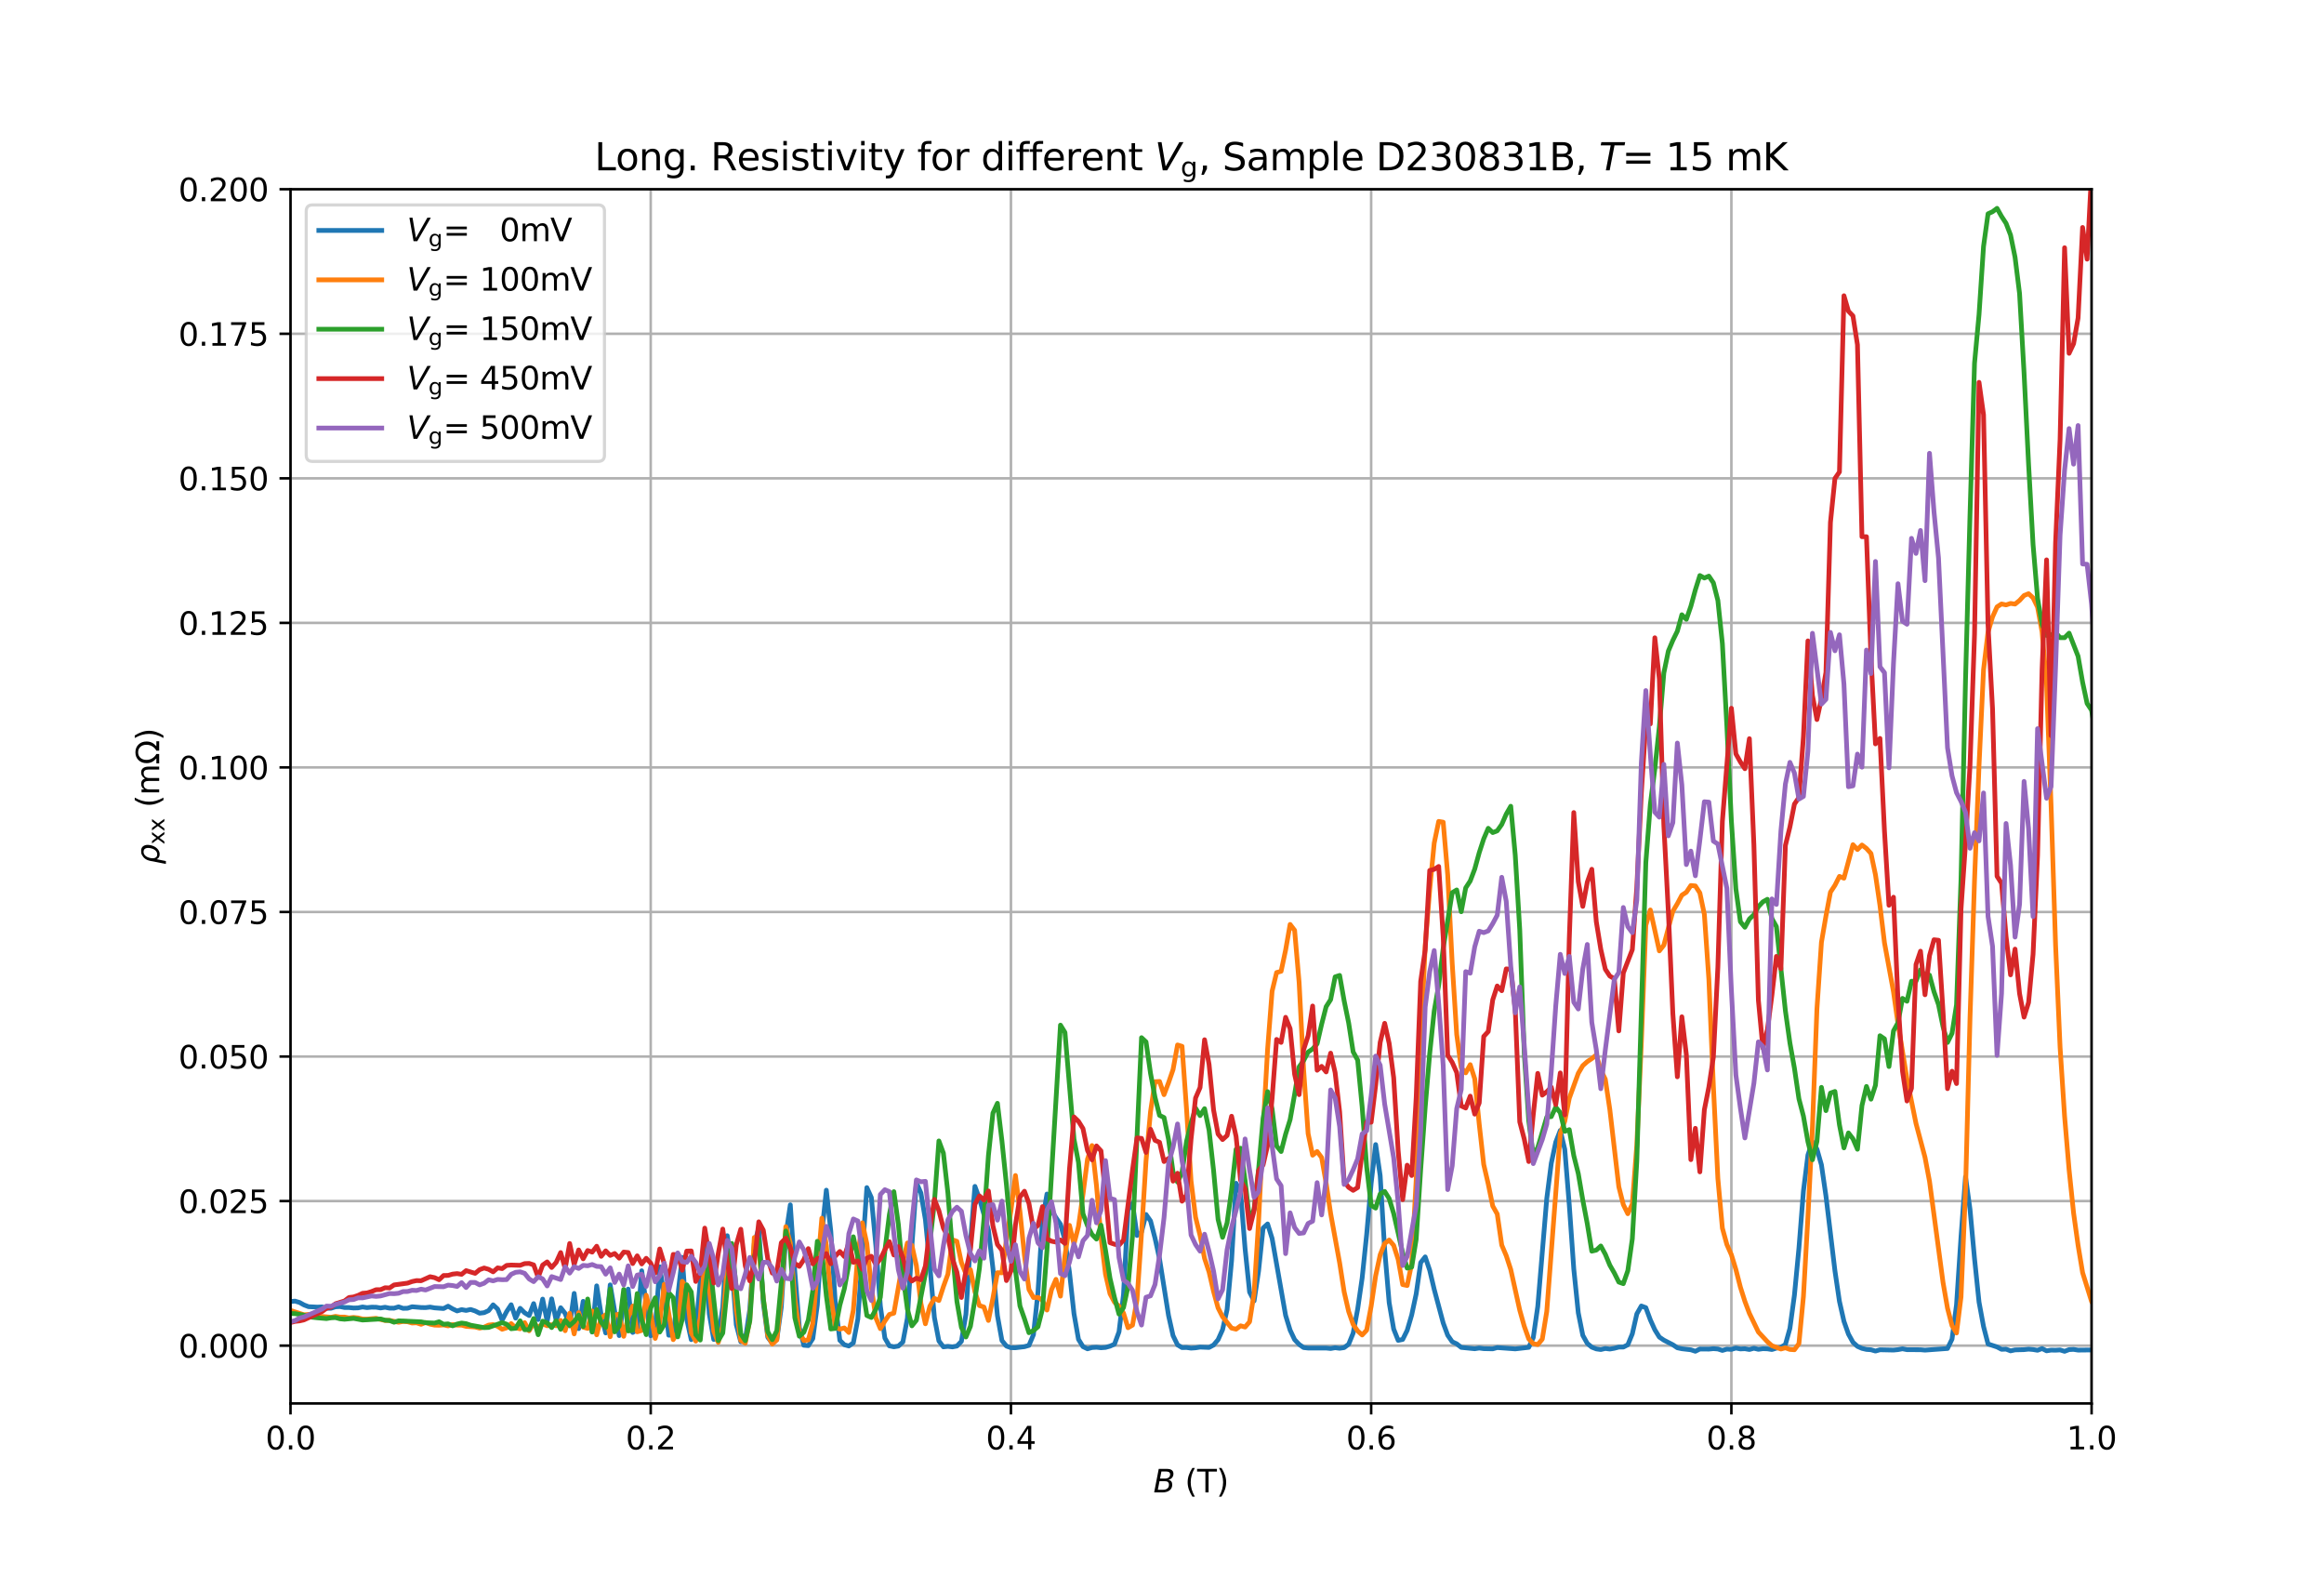 <?xml version="1.0" encoding="utf-8" standalone="no"?>
<!DOCTYPE svg PUBLIC "-//W3C//DTD SVG 1.1//EN"
  "http://www.w3.org/Graphics/SVG/1.1/DTD/svg11.dtd">
<svg height="501.12pt" version="1.1" viewBox="0 0 738.72 501.12" width="738.72pt" xmlns="http://www.w3.org/2000/svg" xmlns:xlink="http://www.w3.org/1999/xlink">
 <defs>
  <style type="text/css">*{stroke-linecap:butt;stroke-linejoin:round;}</style>
 </defs>
 <g id="figure_1">
  <g id="patch_1">
   <path d="M 0 501.12 
L 738.72 501.12 
L 738.72 0 
L 0 0 
z
" style="fill:#ffffff;"/>
  </g>
  <g id="axes_1">
   <g id="patch_2">
    <path d="M 92.34 445.997 
L 664.848 445.997 
L 664.848 60.134 
L 92.34 60.134 
z
" style="fill:#ffffff;"/>
   </g>
   <g id="matplotlib.axis_1">
    <g id="xtick_1">
     <g id="line2d_1">
      <path clip-path="url(#pa99d3df8f4)" d="M 92.34 445.997 
L 92.34 60.134 
" style="fill:none;stroke:#b0b0b0;stroke-linecap:square;stroke-width:0.8;"/>
     </g>
     <g id="line2d_2">
      <defs>
       <path d="M 0 0 
L 0 3.5 
" id="m998fe1af5a" style="stroke:#000000;stroke-width:0.8;"/>
      </defs>
      <g>
       <use style="stroke:#000000;stroke-width:0.8;" x="92.34" xlink:href="#m998fe1af5a" y="445.997"/>
      </g>
     </g>
     <g id="text_1">
      <!-- 0.0 -->
      <g transform="translate(84.388 460.595)scale(0.1 -0.1)">
       <defs>
        <path d="M 2034 4250 
Q 1547 4250 1301 3770 
Q 1056 3291 1056 2328 
Q 1056 1369 1301 889 
Q 1547 409 2034 409 
Q 2525 409 2770 889 
Q 3016 1369 3016 2328 
Q 3016 3291 2770 3770 
Q 2525 4250 2034 4250 
z
M 2034 4750 
Q 2819 4750 3233 4129 
Q 3647 3509 3647 2328 
Q 3647 1150 3233 529 
Q 2819 -91 2034 -91 
Q 1250 -91 836 529 
Q 422 1150 422 2328 
Q 422 3509 836 4129 
Q 1250 4750 2034 4750 
z
" id="DejaVuSans-30" transform="scale(0.016)"/>
        <path d="M 684 794 
L 1344 794 
L 1344 0 
L 684 0 
L 684 794 
z
" id="DejaVuSans-2e" transform="scale(0.016)"/>
       </defs>
       <use xlink:href="#DejaVuSans-30"/>
       <use x="63.623" xlink:href="#DejaVuSans-2e"/>
       <use x="95.41" xlink:href="#DejaVuSans-30"/>
      </g>
     </g>
    </g>
    <g id="xtick_2">
     <g id="line2d_3">
      <path clip-path="url(#pa99d3df8f4)" d="M 206.842 445.997 
L 206.842 60.134 
" style="fill:none;stroke:#b0b0b0;stroke-linecap:square;stroke-width:0.8;"/>
     </g>
     <g id="line2d_4">
      <g>
       <use style="stroke:#000000;stroke-width:0.8;" x="206.842" xlink:href="#m998fe1af5a" y="445.997"/>
      </g>
     </g>
     <g id="text_2">
      <!-- 0.2 -->
      <g transform="translate(198.89 460.595)scale(0.1 -0.1)">
       <defs>
        <path d="M 1228 531 
L 3431 531 
L 3431 0 
L 469 0 
L 469 531 
Q 828 903 1448 1529 
Q 2069 2156 2228 2338 
Q 2531 2678 2651 2914 
Q 2772 3150 2772 3378 
Q 2772 3750 2511 3984 
Q 2250 4219 1831 4219 
Q 1534 4219 1204 4116 
Q 875 4013 500 3803 
L 500 4441 
Q 881 4594 1212 4672 
Q 1544 4750 1819 4750 
Q 2544 4750 2975 4387 
Q 3406 4025 3406 3419 
Q 3406 3131 3298 2873 
Q 3191 2616 2906 2266 
Q 2828 2175 2409 1742 
Q 1991 1309 1228 531 
z
" id="DejaVuSans-32" transform="scale(0.016)"/>
       </defs>
       <use xlink:href="#DejaVuSans-30"/>
       <use x="63.623" xlink:href="#DejaVuSans-2e"/>
       <use x="95.41" xlink:href="#DejaVuSans-32"/>
      </g>
     </g>
    </g>
    <g id="xtick_3">
     <g id="line2d_5">
      <path clip-path="url(#pa99d3df8f4)" d="M 321.343 445.997 
L 321.343 60.134 
" style="fill:none;stroke:#b0b0b0;stroke-linecap:square;stroke-width:0.8;"/>
     </g>
     <g id="line2d_6">
      <g>
       <use style="stroke:#000000;stroke-width:0.8;" x="321.343" xlink:href="#m998fe1af5a" y="445.997"/>
      </g>
     </g>
     <g id="text_3">
      <!-- 0.4 -->
      <g transform="translate(313.392 460.595)scale(0.1 -0.1)">
       <defs>
        <path d="M 2419 4116 
L 825 1625 
L 2419 1625 
L 2419 4116 
z
M 2253 4666 
L 3047 4666 
L 3047 1625 
L 3713 1625 
L 3713 1100 
L 3047 1100 
L 3047 0 
L 2419 0 
L 2419 1100 
L 313 1100 
L 313 1709 
L 2253 4666 
z
" id="DejaVuSans-34" transform="scale(0.016)"/>
       </defs>
       <use xlink:href="#DejaVuSans-30"/>
       <use x="63.623" xlink:href="#DejaVuSans-2e"/>
       <use x="95.41" xlink:href="#DejaVuSans-34"/>
      </g>
     </g>
    </g>
    <g id="xtick_4">
     <g id="line2d_7">
      <path clip-path="url(#pa99d3df8f4)" d="M 435.845 445.997 
L 435.845 60.134 
" style="fill:none;stroke:#b0b0b0;stroke-linecap:square;stroke-width:0.8;"/>
     </g>
     <g id="line2d_8">
      <g>
       <use style="stroke:#000000;stroke-width:0.8;" x="435.845" xlink:href="#m998fe1af5a" y="445.997"/>
      </g>
     </g>
     <g id="text_4">
      <!-- 0.6 -->
      <g transform="translate(427.893 460.595)scale(0.1 -0.1)">
       <defs>
        <path d="M 2113 2584 
Q 1688 2584 1439 2293 
Q 1191 2003 1191 1497 
Q 1191 994 1439 701 
Q 1688 409 2113 409 
Q 2538 409 2786 701 
Q 3034 994 3034 1497 
Q 3034 2003 2786 2293 
Q 2538 2584 2113 2584 
z
M 3366 4563 
L 3366 3988 
Q 3128 4100 2886 4159 
Q 2644 4219 2406 4219 
Q 1781 4219 1451 3797 
Q 1122 3375 1075 2522 
Q 1259 2794 1537 2939 
Q 1816 3084 2150 3084 
Q 2853 3084 3261 2657 
Q 3669 2231 3669 1497 
Q 3669 778 3244 343 
Q 2819 -91 2113 -91 
Q 1303 -91 875 529 
Q 447 1150 447 2328 
Q 447 3434 972 4092 
Q 1497 4750 2381 4750 
Q 2619 4750 2861 4703 
Q 3103 4656 3366 4563 
z
" id="DejaVuSans-36" transform="scale(0.016)"/>
       </defs>
       <use xlink:href="#DejaVuSans-30"/>
       <use x="63.623" xlink:href="#DejaVuSans-2e"/>
       <use x="95.41" xlink:href="#DejaVuSans-36"/>
      </g>
     </g>
    </g>
    <g id="xtick_5">
     <g id="line2d_9">
      <path clip-path="url(#pa99d3df8f4)" d="M 550.346 445.997 
L 550.346 60.134 
" style="fill:none;stroke:#b0b0b0;stroke-linecap:square;stroke-width:0.8;"/>
     </g>
     <g id="line2d_10">
      <g>
       <use style="stroke:#000000;stroke-width:0.8;" x="550.346" xlink:href="#m998fe1af5a" y="445.997"/>
      </g>
     </g>
     <g id="text_5">
      <!-- 0.8 -->
      <g transform="translate(542.395 460.595)scale(0.1 -0.1)">
       <defs>
        <path d="M 2034 2216 
Q 1584 2216 1326 1975 
Q 1069 1734 1069 1313 
Q 1069 891 1326 650 
Q 1584 409 2034 409 
Q 2484 409 2743 651 
Q 3003 894 3003 1313 
Q 3003 1734 2745 1975 
Q 2488 2216 2034 2216 
z
M 1403 2484 
Q 997 2584 770 2862 
Q 544 3141 544 3541 
Q 544 4100 942 4425 
Q 1341 4750 2034 4750 
Q 2731 4750 3128 4425 
Q 3525 4100 3525 3541 
Q 3525 3141 3298 2862 
Q 3072 2584 2669 2484 
Q 3125 2378 3379 2068 
Q 3634 1759 3634 1313 
Q 3634 634 3220 271 
Q 2806 -91 2034 -91 
Q 1263 -91 848 271 
Q 434 634 434 1313 
Q 434 1759 690 2068 
Q 947 2378 1403 2484 
z
M 1172 3481 
Q 1172 3119 1398 2916 
Q 1625 2713 2034 2713 
Q 2441 2713 2670 2916 
Q 2900 3119 2900 3481 
Q 2900 3844 2670 4047 
Q 2441 4250 2034 4250 
Q 1625 4250 1398 4047 
Q 1172 3844 1172 3481 
z
" id="DejaVuSans-38" transform="scale(0.016)"/>
       </defs>
       <use xlink:href="#DejaVuSans-30"/>
       <use x="63.623" xlink:href="#DejaVuSans-2e"/>
       <use x="95.41" xlink:href="#DejaVuSans-38"/>
      </g>
     </g>
    </g>
    <g id="xtick_6">
     <g id="line2d_11">
      <path clip-path="url(#pa99d3df8f4)" d="M 664.848 445.997 
L 664.848 60.134 
" style="fill:none;stroke:#b0b0b0;stroke-linecap:square;stroke-width:0.8;"/>
     </g>
     <g id="line2d_12">
      <g>
       <use style="stroke:#000000;stroke-width:0.8;" x="664.848" xlink:href="#m998fe1af5a" y="445.997"/>
      </g>
     </g>
     <g id="text_6">
      <!-- 1.0 -->
      <g transform="translate(656.896 460.595)scale(0.1 -0.1)">
       <defs>
        <path d="M 794 531 
L 1825 531 
L 1825 4091 
L 703 3866 
L 703 4441 
L 1819 4666 
L 2450 4666 
L 2450 531 
L 3481 531 
L 3481 0 
L 794 0 
L 794 531 
z
" id="DejaVuSans-31" transform="scale(0.016)"/>
       </defs>
       <use xlink:href="#DejaVuSans-31"/>
       <use x="63.623" xlink:href="#DejaVuSans-2e"/>
       <use x="95.41" xlink:href="#DejaVuSans-30"/>
      </g>
     </g>
    </g>
    <g id="text_7">
     <!-- $B$ (T) -->
     <g transform="translate(366.594 474.273)scale(0.1 -0.1)">
      <defs>
       <path d="M 1081 4666 
L 2694 4666 
Q 3350 4666 3675 4422 
Q 4000 4178 4000 3688 
Q 4000 3238 3720 2911 
Q 3441 2584 2988 2516 
Q 3375 2428 3569 2181 
Q 3763 1934 3763 1522 
Q 3763 819 3242 409 
Q 2722 0 1819 0 
L 172 0 
L 1081 4666 
z
M 1234 2228 
L 903 519 
L 1919 519 
Q 2491 519 2800 781 
Q 3109 1044 3109 1522 
Q 3109 1891 2904 2059 
Q 2700 2228 2247 2228 
L 1234 2228 
z
M 1606 4147 
L 1331 2741 
L 2272 2741 
Q 2775 2741 3058 2959 
Q 3341 3178 3341 3566 
Q 3341 3869 3150 4008 
Q 2959 4147 2541 4147 
L 1606 4147 
z
" id="DejaVuSans-Oblique-42" transform="scale(0.016)"/>
       <path id="DejaVuSans-20" transform="scale(0.016)"/>
       <path d="M 1984 4856 
Q 1566 4138 1362 3434 
Q 1159 2731 1159 2009 
Q 1159 1288 1364 580 
Q 1569 -128 1984 -844 
L 1484 -844 
Q 1016 -109 783 600 
Q 550 1309 550 2009 
Q 550 2706 781 3412 
Q 1013 4119 1484 4856 
L 1984 4856 
z
" id="DejaVuSans-28" transform="scale(0.016)"/>
       <path d="M -19 4666 
L 3928 4666 
L 3928 4134 
L 2272 4134 
L 2272 0 
L 1638 0 
L 1638 4134 
L -19 4134 
L -19 4666 
z
" id="DejaVuSans-54" transform="scale(0.016)"/>
       <path d="M 513 4856 
L 1013 4856 
Q 1481 4119 1714 3412 
Q 1947 2706 1947 2009 
Q 1947 1309 1714 600 
Q 1481 -109 1013 -844 
L 513 -844 
Q 928 -128 1133 580 
Q 1338 1288 1338 2009 
Q 1338 2731 1133 3434 
Q 928 4138 513 4856 
z
" id="DejaVuSans-29" transform="scale(0.016)"/>
      </defs>
      <use transform="translate(0 0.125)" xlink:href="#DejaVuSans-Oblique-42"/>
      <use transform="translate(68.604 0.125)" xlink:href="#DejaVuSans-20"/>
      <use transform="translate(100.391 0.125)" xlink:href="#DejaVuSans-28"/>
      <use transform="translate(139.404 0.125)" xlink:href="#DejaVuSans-54"/>
      <use transform="translate(200.488 0.125)" xlink:href="#DejaVuSans-29"/>
     </g>
    </g>
   </g>
   <g id="matplotlib.axis_2">
    <g id="ytick_1">
     <g id="line2d_13">
      <path clip-path="url(#pa99d3df8f4)" d="M 92.34 427.622 
L 664.848 427.622 
" style="fill:none;stroke:#b0b0b0;stroke-linecap:square;stroke-width:0.8;"/>
     </g>
     <g id="line2d_14">
      <defs>
       <path d="M 0 0 
L -3.5 0 
" id="m516c5f94ad" style="stroke:#000000;stroke-width:0.8;"/>
      </defs>
      <g>
       <use style="stroke:#000000;stroke-width:0.8;" x="92.34" xlink:href="#m516c5f94ad" y="427.622"/>
      </g>
     </g>
     <g id="text_8">
      <!-- 0.000 -->
      <g transform="translate(56.712 431.422)scale(0.1 -0.1)">
       <use xlink:href="#DejaVuSans-30"/>
       <use x="63.623" xlink:href="#DejaVuSans-2e"/>
       <use x="95.41" xlink:href="#DejaVuSans-30"/>
       <use x="159.033" xlink:href="#DejaVuSans-30"/>
       <use x="222.656" xlink:href="#DejaVuSans-30"/>
      </g>
     </g>
    </g>
    <g id="ytick_2">
     <g id="line2d_15">
      <path clip-path="url(#pa99d3df8f4)" d="M 92.34 381.686 
L 664.848 381.686 
" style="fill:none;stroke:#b0b0b0;stroke-linecap:square;stroke-width:0.8;"/>
     </g>
     <g id="line2d_16">
      <g>
       <use style="stroke:#000000;stroke-width:0.8;" x="92.34" xlink:href="#m516c5f94ad" y="381.686"/>
      </g>
     </g>
     <g id="text_9">
      <!-- 0.025 -->
      <g transform="translate(56.712 385.486)scale(0.1 -0.1)">
       <defs>
        <path d="M 691 4666 
L 3169 4666 
L 3169 4134 
L 1269 4134 
L 1269 2991 
Q 1406 3038 1543 3061 
Q 1681 3084 1819 3084 
Q 2600 3084 3056 2656 
Q 3513 2228 3513 1497 
Q 3513 744 3044 326 
Q 2575 -91 1722 -91 
Q 1428 -91 1123 -41 
Q 819 9 494 109 
L 494 744 
Q 775 591 1075 516 
Q 1375 441 1709 441 
Q 2250 441 2565 725 
Q 2881 1009 2881 1497 
Q 2881 1984 2565 2268 
Q 2250 2553 1709 2553 
Q 1456 2553 1204 2497 
Q 953 2441 691 2322 
L 691 4666 
z
" id="DejaVuSans-35" transform="scale(0.016)"/>
       </defs>
       <use xlink:href="#DejaVuSans-30"/>
       <use x="63.623" xlink:href="#DejaVuSans-2e"/>
       <use x="95.41" xlink:href="#DejaVuSans-30"/>
       <use x="159.033" xlink:href="#DejaVuSans-32"/>
       <use x="222.656" xlink:href="#DejaVuSans-35"/>
      </g>
     </g>
    </g>
    <g id="ytick_3">
     <g id="line2d_17">
      <path clip-path="url(#pa99d3df8f4)" d="M 92.34 335.75 
L 664.848 335.75 
" style="fill:none;stroke:#b0b0b0;stroke-linecap:square;stroke-width:0.8;"/>
     </g>
     <g id="line2d_18">
      <g>
       <use style="stroke:#000000;stroke-width:0.8;" x="92.34" xlink:href="#m516c5f94ad" y="335.75"/>
      </g>
     </g>
     <g id="text_10">
      <!-- 0.050 -->
      <g transform="translate(56.712 339.55)scale(0.1 -0.1)">
       <use xlink:href="#DejaVuSans-30"/>
       <use x="63.623" xlink:href="#DejaVuSans-2e"/>
       <use x="95.41" xlink:href="#DejaVuSans-30"/>
       <use x="159.033" xlink:href="#DejaVuSans-35"/>
       <use x="222.656" xlink:href="#DejaVuSans-30"/>
      </g>
     </g>
    </g>
    <g id="ytick_4">
     <g id="line2d_19">
      <path clip-path="url(#pa99d3df8f4)" d="M 92.34 289.814 
L 664.848 289.814 
" style="fill:none;stroke:#b0b0b0;stroke-linecap:square;stroke-width:0.8;"/>
     </g>
     <g id="line2d_20">
      <g>
       <use style="stroke:#000000;stroke-width:0.8;" x="92.34" xlink:href="#m516c5f94ad" y="289.814"/>
      </g>
     </g>
     <g id="text_11">
      <!-- 0.075 -->
      <g transform="translate(56.712 293.614)scale(0.1 -0.1)">
       <defs>
        <path d="M 525 4666 
L 3525 4666 
L 3525 4397 
L 1831 0 
L 1172 0 
L 2766 4134 
L 525 4134 
L 525 4666 
z
" id="DejaVuSans-37" transform="scale(0.016)"/>
       </defs>
       <use xlink:href="#DejaVuSans-30"/>
       <use x="63.623" xlink:href="#DejaVuSans-2e"/>
       <use x="95.41" xlink:href="#DejaVuSans-30"/>
       <use x="159.033" xlink:href="#DejaVuSans-37"/>
       <use x="222.656" xlink:href="#DejaVuSans-35"/>
      </g>
     </g>
    </g>
    <g id="ytick_5">
     <g id="line2d_21">
      <path clip-path="url(#pa99d3df8f4)" d="M 92.34 243.878 
L 664.848 243.878 
" style="fill:none;stroke:#b0b0b0;stroke-linecap:square;stroke-width:0.8;"/>
     </g>
     <g id="line2d_22">
      <g>
       <use style="stroke:#000000;stroke-width:0.8;" x="92.34" xlink:href="#m516c5f94ad" y="243.878"/>
      </g>
     </g>
     <g id="text_12">
      <!-- 0.100 -->
      <g transform="translate(56.712 247.678)scale(0.1 -0.1)">
       <use xlink:href="#DejaVuSans-30"/>
       <use x="63.623" xlink:href="#DejaVuSans-2e"/>
       <use x="95.41" xlink:href="#DejaVuSans-31"/>
       <use x="159.033" xlink:href="#DejaVuSans-30"/>
       <use x="222.656" xlink:href="#DejaVuSans-30"/>
      </g>
     </g>
    </g>
    <g id="ytick_6">
     <g id="line2d_23">
      <path clip-path="url(#pa99d3df8f4)" d="M 92.34 197.942 
L 664.848 197.942 
" style="fill:none;stroke:#b0b0b0;stroke-linecap:square;stroke-width:0.8;"/>
     </g>
     <g id="line2d_24">
      <g>
       <use style="stroke:#000000;stroke-width:0.8;" x="92.34" xlink:href="#m516c5f94ad" y="197.942"/>
      </g>
     </g>
     <g id="text_13">
      <!-- 0.125 -->
      <g transform="translate(56.712 201.742)scale(0.1 -0.1)">
       <use xlink:href="#DejaVuSans-30"/>
       <use x="63.623" xlink:href="#DejaVuSans-2e"/>
       <use x="95.41" xlink:href="#DejaVuSans-31"/>
       <use x="159.033" xlink:href="#DejaVuSans-32"/>
       <use x="222.656" xlink:href="#DejaVuSans-35"/>
      </g>
     </g>
    </g>
    <g id="ytick_7">
     <g id="line2d_25">
      <path clip-path="url(#pa99d3df8f4)" d="M 92.34 152.006 
L 664.848 152.006 
" style="fill:none;stroke:#b0b0b0;stroke-linecap:square;stroke-width:0.8;"/>
     </g>
     <g id="line2d_26">
      <g>
       <use style="stroke:#000000;stroke-width:0.8;" x="92.34" xlink:href="#m516c5f94ad" y="152.006"/>
      </g>
     </g>
     <g id="text_14">
      <!-- 0.150 -->
      <g transform="translate(56.712 155.806)scale(0.1 -0.1)">
       <use xlink:href="#DejaVuSans-30"/>
       <use x="63.623" xlink:href="#DejaVuSans-2e"/>
       <use x="95.41" xlink:href="#DejaVuSans-31"/>
       <use x="159.033" xlink:href="#DejaVuSans-35"/>
       <use x="222.656" xlink:href="#DejaVuSans-30"/>
      </g>
     </g>
    </g>
    <g id="ytick_8">
     <g id="line2d_27">
      <path clip-path="url(#pa99d3df8f4)" d="M 92.34 106.07 
L 664.848 106.07 
" style="fill:none;stroke:#b0b0b0;stroke-linecap:square;stroke-width:0.8;"/>
     </g>
     <g id="line2d_28">
      <g>
       <use style="stroke:#000000;stroke-width:0.8;" x="92.34" xlink:href="#m516c5f94ad" y="106.07"/>
      </g>
     </g>
     <g id="text_15">
      <!-- 0.175 -->
      <g transform="translate(56.712 109.87)scale(0.1 -0.1)">
       <use xlink:href="#DejaVuSans-30"/>
       <use x="63.623" xlink:href="#DejaVuSans-2e"/>
       <use x="95.41" xlink:href="#DejaVuSans-31"/>
       <use x="159.033" xlink:href="#DejaVuSans-37"/>
       <use x="222.656" xlink:href="#DejaVuSans-35"/>
      </g>
     </g>
    </g>
    <g id="ytick_9">
     <g id="line2d_29">
      <path clip-path="url(#pa99d3df8f4)" d="M 92.34 60.134 
L 664.848 60.134 
" style="fill:none;stroke:#b0b0b0;stroke-linecap:square;stroke-width:0.8;"/>
     </g>
     <g id="line2d_30">
      <g>
       <use style="stroke:#000000;stroke-width:0.8;" x="92.34" xlink:href="#m516c5f94ad" y="60.134"/>
      </g>
     </g>
     <g id="text_16">
      <!-- 0.200 -->
      <g transform="translate(56.712 63.934)scale(0.1 -0.1)">
       <use xlink:href="#DejaVuSans-30"/>
       <use x="63.623" xlink:href="#DejaVuSans-2e"/>
       <use x="95.41" xlink:href="#DejaVuSans-32"/>
       <use x="159.033" xlink:href="#DejaVuSans-30"/>
       <use x="222.656" xlink:href="#DejaVuSans-30"/>
      </g>
     </g>
    </g>
    <g id="text_17">
     <!-- $\rho_\mathrm{xx}$ (m$\Omega$) -->
     <g transform="translate(50.612 274.716)rotate(-90)scale(0.1 -0.1)">
      <defs>
       <path d="M 1203 2875 
Q 1453 3194 1981 3475 
Q 2188 3584 2756 3584 
Q 3394 3584 3694 3078 
Q 3994 2572 3834 1747 
Q 3672 922 3175 415 
Q 2678 -91 2041 -91 
Q 1656 -91 1409 63 
Q 1163 213 1044 525 
L 681 -1331 
L 103 -1331 
L 697 1716 
Q 838 2438 1203 2875 
z
M 3238 1747 
Q 3359 2381 3169 2744 
Q 2978 3103 2522 3103 
Q 2066 3103 1734 2744 
Q 1403 2381 1281 1747 
Q 1156 1113 1347 750 
Q 1538 391 1994 391 
Q 2450 391 2781 750 
Q 3113 1113 3238 1747 
z
" id="DejaVuSans-Oblique-3c1" transform="scale(0.016)"/>
       <path d="M 3513 3500 
L 2247 1797 
L 3578 0 
L 2900 0 
L 1881 1375 
L 863 0 
L 184 0 
L 1544 1831 
L 300 3500 
L 978 3500 
L 1906 2253 
L 2834 3500 
L 3513 3500 
z
" id="DejaVuSans-78" transform="scale(0.016)"/>
       <path d="M 3328 2828 
Q 3544 3216 3844 3400 
Q 4144 3584 4550 3584 
Q 5097 3584 5394 3201 
Q 5691 2819 5691 2113 
L 5691 0 
L 5113 0 
L 5113 2094 
Q 5113 2597 4934 2840 
Q 4756 3084 4391 3084 
Q 3944 3084 3684 2787 
Q 3425 2491 3425 1978 
L 3425 0 
L 2847 0 
L 2847 2094 
Q 2847 2600 2669 2842 
Q 2491 3084 2119 3084 
Q 1678 3084 1418 2786 
Q 1159 2488 1159 1978 
L 1159 0 
L 581 0 
L 581 3500 
L 1159 3500 
L 1159 2956 
Q 1356 3278 1631 3431 
Q 1906 3584 2284 3584 
Q 2666 3584 2933 3390 
Q 3200 3197 3328 2828 
z
" id="DejaVuSans-6d" transform="scale(0.016)"/>
       <path d="M 4647 556 
L 4647 0 
L 2772 0 
L 2772 556 
Q 3325 859 3634 1378 
Q 3944 1897 3944 2528 
Q 3944 3278 3531 3731 
Q 3119 4184 2444 4184 
Q 1769 4184 1355 3729 
Q 941 3275 941 2528 
Q 941 1897 1250 1378 
Q 1563 859 2119 556 
L 2119 0 
L 244 0 
L 244 556 
L 1241 556 
Q 747 991 519 1456 
Q 294 1922 294 2497 
Q 294 3491 894 4106 
Q 1491 4722 2444 4722 
Q 3391 4722 3994 4106 
Q 4594 3494 4594 2528 
Q 4594 1922 4372 1459 
Q 4150 997 3647 556 
L 4647 556 
z
" id="DejaVuSans-3a9" transform="scale(0.016)"/>
      </defs>
      <use transform="translate(0 0.125)" xlink:href="#DejaVuSans-Oblique-3c1"/>
      <use transform="translate(63.477 -16.281)scale(0.7)" xlink:href="#DejaVuSans-78"/>
      <use transform="translate(104.902 -16.281)scale(0.7)" xlink:href="#DejaVuSans-78"/>
      <use transform="translate(149.062 0.125)" xlink:href="#DejaVuSans-20"/>
      <use transform="translate(180.85 0.125)" xlink:href="#DejaVuSans-28"/>
      <use transform="translate(219.863 0.125)" xlink:href="#DejaVuSans-6d"/>
      <use transform="translate(317.275 0.125)" xlink:href="#DejaVuSans-3a9"/>
      <use transform="translate(393.691 0.125)" xlink:href="#DejaVuSans-29"/>
     </g>
    </g>
   </g>
   <g id="line2d_31">
    <path clip-path="url(#pa99d3df8f4)" d="M 92.34 413.603 
L 93.771 413.471 
L 95.203 413.903 
L 96.634 414.692 
L 98.065 415.242 
L 100.928 415.387 
L 102.359 415.304 
L 103.79 415.753 
L 105.221 415.74 
L 106.653 415.283 
L 108.084 415.208 
L 109.515 415.507 
L 110.947 415.521 
L 112.378 415.667 
L 113.809 415.625 
L 115.24 415.336 
L 116.672 415.547 
L 118.103 415.403 
L 119.534 415.414 
L 120.965 415.657 
L 122.397 415.425 
L 123.828 415.713 
L 125.259 415.722 
L 126.69 415.29 
L 128.122 415.774 
L 129.553 415.737 
L 130.984 415.263 
L 133.847 415.509 
L 135.278 415.542 
L 136.709 415.37 
L 138.141 415.62 
L 141.003 415.831 
L 142.434 415.087 
L 143.866 415.934 
L 145.297 416.599 
L 146.728 416.177 
L 148.16 416.435 
L 149.591 416.129 
L 151.022 416.601 
L 152.453 417.316 
L 153.885 417.148 
L 155.316 416.49 
L 156.747 414.656 
L 158.178 415.996 
L 159.61 419.545 
L 161.041 416.798 
L 162.472 414.625 
L 163.904 418.888 
L 165.335 415.76 
L 166.766 417.184 
L 168.197 418.06 
L 169.629 414.269 
L 171.06 419.332 
L 172.491 412.831 
L 173.922 419.868 
L 175.354 412.749 
L 176.785 419.614 
L 178.216 415.58 
L 179.647 417.399 
L 181.079 421.352 
L 182.51 411.025 
L 183.941 422.235 
L 185.373 413.538 
L 186.804 416.096 
L 188.235 423.301 
L 189.666 408.624 
L 191.098 417.926 
L 192.529 423.594 
L 193.96 408.312 
L 195.391 416.728 
L 196.823 424.438 
L 198.254 413.794 
L 199.685 409.651 
L 201.117 423.442 
L 202.548 422.557 
L 203.979 403.838 
L 205.41 414.625 
L 206.842 424.492 
L 208.273 422.053 
L 209.704 402.571 
L 211.135 411.883 
L 212.567 424.311 
L 213.998 424.253 
L 216.86 399.584 
L 218.292 419.215 
L 219.723 425.723 
L 221.154 423.16 
L 222.586 407.114 
L 224.017 396.063 
L 225.448 417.492 
L 226.879 425.662 
L 228.311 425.329 
L 229.742 415.359 
L 231.173 392.69 
L 232.604 401.888 
L 234.036 420.979 
L 235.467 426.397 
L 236.898 425.661 
L 238.33 416.155 
L 239.761 395.181 
L 241.192 390.329 
L 242.623 414.012 
L 244.055 424.993 
L 245.486 426.844 
L 246.917 425.684 
L 248.348 415.376 
L 249.78 392.608 
L 251.211 382.879 
L 252.642 404.127 
L 254.074 421.816 
L 255.505 427.501 
L 256.936 427.622 
L 258.367 425.379 
L 259.799 414.69 
L 261.23 391.898 
L 262.661 378.214 
L 264.092 391.305 
L 265.524 414.297 
L 266.955 425.932 
L 268.386 427.338 
L 269.817 427.744 
L 271.249 426.747 
L 272.68 419.164 
L 275.543 377.4 
L 276.974 380.565 
L 278.405 395.828 
L 279.836 415.028 
L 281.268 425.22 
L 282.699 427.696 
L 284.13 427.998 
L 285.561 427.766 
L 286.993 426.468 
L 288.424 418.91 
L 289.855 395.983 
L 291.287 375.827 
L 292.718 379.097 
L 294.149 387.542 
L 295.58 402.28 
L 297.012 418.657 
L 298.443 426.14 
L 299.874 428.014 
L 301.305 427.857 
L 302.737 428.028 
L 304.168 427.759 
L 305.599 426.261 
L 307.031 417.719 
L 308.462 394.862 
L 309.893 377.015 
L 311.324 380.918 
L 314.187 390.884 
L 315.618 403.053 
L 317.049 418.076 
L 318.481 426.018 
L 319.912 427.764 
L 321.343 428.281 
L 322.774 428.297 
L 325.637 427.959 
L 327.068 427.545 
L 328.5 424.143 
L 329.931 410.649 
L 331.362 387.789 
L 332.793 379.441 
L 334.225 384.617 
L 335.656 386.955 
L 337.087 389.034 
L 338.518 394.18 
L 339.95 404.331 
L 341.381 417.458 
L 342.812 425.626 
L 344.244 427.94 
L 345.675 428.638 
L 347.106 428.227 
L 348.537 428.139 
L 349.969 428.299 
L 351.4 428.196 
L 352.831 427.793 
L 354.262 427.152 
L 355.694 423.236 
L 357.125 411.383 
L 358.556 384.398 
L 359.987 382.391 
L 361.419 392.62 
L 362.85 391.519 
L 364.281 385.948 
L 365.713 387.983 
L 367.144 393.488 
L 368.575 400.054 
L 371.438 418.047 
L 372.869 424.448 
L 374.3 427.382 
L 375.731 428.247 
L 377.163 428.216 
L 378.594 428.418 
L 380.025 428.322 
L 381.457 428.085 
L 384.319 428.201 
L 385.75 427.431 
L 387.182 425.739 
L 388.613 422.552 
L 390.044 416.167 
L 391.475 400.64 
L 392.907 376.032 
L 394.338 378.966 
L 395.769 396.822 
L 397.201 410.608 
L 398.632 413.413 
L 400.063 403.9 
L 401.494 390.254 
L 402.926 388.949 
L 404.357 393.557 
L 408.651 418.019 
L 410.082 422.704 
L 411.513 425.716 
L 412.944 427.23 
L 414.376 428.24 
L 415.807 428.392 
L 421.532 428.392 
L 422.963 428.539 
L 424.395 428.284 
L 425.826 428.467 
L 427.257 428.255 
L 428.688 427.183 
L 430.12 423.655 
L 431.551 416.017 
L 432.982 406.129 
L 434.414 392.318 
L 435.845 376.011 
L 437.276 363.729 
L 438.707 373.585 
L 440.139 397.143 
L 441.57 413.963 
L 443.001 422.345 
L 444.432 425.959 
L 445.864 425.659 
L 447.295 422.771 
L 448.726 417.884 
L 450.158 411.179 
L 451.589 401.237 
L 453.02 399.418 
L 454.451 403.654 
L 455.883 409.74 
L 458.745 420.434 
L 460.176 424.326 
L 461.608 426.388 
L 463.039 427.057 
L 464.47 428.183 
L 468.764 428.612 
L 470.195 428.384 
L 471.627 428.581 
L 474.489 428.645 
L 475.92 428.24 
L 481.645 428.656 
L 485.939 428.167 
L 487.371 425.081 
L 488.802 415.193 
L 491.664 380.877 
L 493.096 369.695 
L 494.527 362.933 
L 495.958 359.244 
L 497.389 365.237 
L 498.821 382.925 
L 500.252 403.249 
L 501.683 417.208 
L 503.114 424.357 
L 504.546 426.92 
L 505.977 428.113 
L 507.408 428.663 
L 508.84 428.867 
L 510.271 428.524 
L 511.702 428.712 
L 513.133 428.467 
L 514.565 428.085 
L 515.996 428.087 
L 517.427 427.356 
L 518.858 423.869 
L 520.29 417.536 
L 521.721 415.022 
L 523.152 415.554 
L 524.584 419.414 
L 526.015 422.588 
L 527.446 424.902 
L 528.877 425.879 
L 531.74 427.343 
L 533.171 428.307 
L 534.602 428.612 
L 537.465 428.945 
L 538.896 429.415 
L 540.328 428.702 
L 543.19 428.725 
L 544.621 428.586 
L 546.053 428.687 
L 547.484 429.152 
L 548.915 428.728 
L 550.346 428.821 
L 551.778 428.397 
L 553.209 428.671 
L 554.64 428.604 
L 556.071 428.855 
L 557.503 428.454 
L 558.934 428.795 
L 560.365 428.596 
L 561.797 428.64 
L 563.228 428.865 
L 564.659 428.418 
L 566.09 428.152 
L 567.522 427.266 
L 568.953 422.118 
L 570.384 411.574 
L 571.815 396.662 
L 573.247 378.501 
L 574.678 367.043 
L 576.109 362.83 
L 577.541 365.165 
L 578.972 370.165 
L 580.403 380.033 
L 583.266 403.858 
L 584.697 413.56 
L 586.128 419.894 
L 587.559 423.957 
L 588.991 426.556 
L 590.422 427.857 
L 591.853 428.493 
L 593.284 428.831 
L 594.716 428.932 
L 596.147 429.35 
L 597.578 428.94 
L 601.872 429.035 
L 603.303 428.896 
L 604.735 428.622 
L 606.166 428.911 
L 610.46 428.924 
L 611.891 429.051 
L 619.047 428.529 
L 620.479 425.559 
L 621.91 414.63 
L 623.341 393.002 
L 624.772 373.983 
L 626.204 384.336 
L 627.635 399.997 
L 629.066 413.79 
L 630.498 421.537 
L 631.929 427.095 
L 634.791 428.041 
L 636.223 428.795 
L 637.654 428.733 
L 639.085 429.286 
L 640.516 428.973 
L 643.379 428.896 
L 644.81 428.738 
L 646.241 428.86 
L 647.673 429.102 
L 649.104 428.55 
L 650.535 429.276 
L 651.967 429.043 
L 653.398 429.074 
L 654.829 428.986 
L 656.26 429.428 
L 657.692 428.888 
L 659.123 428.816 
L 660.554 429.046 
L 667.711 428.963 
L 667.711 428.963 
" style="fill:none;stroke:#1f77b4;stroke-linecap:square;stroke-width:1.5;"/>
   </g>
   <g id="line2d_32">
    <path clip-path="url(#pa99d3df8f4)" d="M 92.34 416.42 
L 96.634 417.835 
L 98.065 417.701 
L 99.496 418.336 
L 100.928 418.445 
L 102.359 418.354 
L 105.221 418.615 
L 106.653 418.323 
L 108.084 418.559 
L 109.515 418.548 
L 110.947 418.825 
L 112.378 418.664 
L 113.809 418.819 
L 115.24 419.176 
L 116.672 419.209 
L 119.534 418.954 
L 122.397 419.628 
L 123.828 419.6 
L 126.69 420.199 
L 128.122 419.943 
L 129.553 420.031 
L 130.984 420.434 
L 132.416 420.367 
L 133.847 420.845 
L 135.278 420.267 
L 136.709 420.802 
L 138.141 421.102 
L 139.572 421.147 
L 141.003 421.032 
L 142.434 421.348 
L 143.866 420.932 
L 145.297 421.099 
L 146.728 421.111 
L 148.16 421.497 
L 151.022 421.702 
L 152.453 422.056 
L 153.885 421.75 
L 155.316 421.102 
L 156.747 420.938 
L 158.178 421.47 
L 159.61 422.414 
L 161.041 421.971 
L 162.472 420.624 
L 163.904 421.98 
L 165.335 422.279 
L 166.766 420.306 
L 168.197 422.902 
L 169.629 420.435 
L 171.06 421.83 
L 172.491 420.723 
L 173.922 421.311 
L 175.354 420.963 
L 176.785 421.299 
L 178.216 419.606 
L 179.647 422.884 
L 181.079 417.341 
L 182.51 423.898 
L 183.941 417.121 
L 185.373 421.752 
L 186.804 422.158 
L 188.235 416.613 
L 189.666 424.181 
L 191.098 418.807 
L 192.529 417.808 
L 193.96 424.78 
L 195.391 417.886 
L 196.823 417.626 
L 198.254 424.669 
L 199.685 418.553 
L 201.117 415.042 
L 202.548 423.236 
L 203.979 422.791 
L 205.41 411.596 
L 206.842 417.545 
L 208.273 425.335 
L 209.704 420.399 
L 211.135 408.142 
L 212.567 417.341 
L 213.998 425.719 
L 215.429 423.398 
L 216.86 407.193 
L 218.292 409.332 
L 219.723 423.572 
L 221.154 426.188 
L 222.586 418.788 
L 224.017 400.77 
L 225.448 409.152 
L 226.879 423.074 
L 228.311 426.589 
L 229.742 421.335 
L 231.173 401.43 
L 232.604 399.759 
L 234.036 416.168 
L 235.467 425.982 
L 236.898 426.862 
L 238.33 419.463 
L 239.761 393.258 
L 241.192 396.262 
L 242.623 412.587 
L 244.055 424.435 
L 245.486 427.133 
L 246.917 425.81 
L 248.348 412.023 
L 249.78 389.82 
L 251.211 395.006 
L 252.642 412.785 
L 254.074 423.353 
L 255.505 425.98 
L 256.936 425.805 
L 258.367 420.51 
L 261.23 387.128 
L 262.661 395.722 
L 264.092 412.011 
L 265.524 421.687 
L 266.955 422.389 
L 268.386 421.999 
L 269.817 423.451 
L 271.249 416.329 
L 272.68 398.677 
L 274.111 388.596 
L 275.543 395.211 
L 276.974 409.043 
L 278.405 418.817 
L 279.836 422.232 
L 281.268 419.814 
L 282.699 417.722 
L 284.13 417.303 
L 286.993 400.999 
L 288.424 395.001 
L 289.855 395.727 
L 291.287 402.187 
L 292.718 414.175 
L 294.149 420.679 
L 295.58 415.09 
L 297.012 412.589 
L 298.443 413.294 
L 299.874 408.877 
L 301.305 404.905 
L 302.737 393.963 
L 304.168 394.477 
L 305.599 401.232 
L 307.031 404.806 
L 308.462 403.489 
L 309.893 410.487 
L 311.324 414.893 
L 312.756 415.356 
L 314.187 419.625 
L 315.618 412.512 
L 317.049 404.437 
L 318.481 404.489 
L 319.912 393.932 
L 321.343 384.682 
L 322.774 373.559 
L 324.206 384.989 
L 325.637 398.987 
L 327.068 409.781 
L 328.5 412.341 
L 329.931 412.295 
L 331.362 413.201 
L 332.793 416.316 
L 334.225 409.867 
L 335.656 406.558 
L 337.087 411.892 
L 338.518 398.935 
L 339.95 389.399 
L 341.381 395.371 
L 342.812 389.732 
L 344.244 379.537 
L 345.675 368.383 
L 347.106 364.039 
L 348.537 376.798 
L 349.969 393.185 
L 351.4 404.902 
L 352.831 411.143 
L 354.262 413.824 
L 355.694 415.084 
L 357.125 417.28 
L 358.556 421.94 
L 359.987 421.108 
L 361.419 413.059 
L 362.85 391.891 
L 364.281 368.887 
L 365.713 353.252 
L 367.144 343.757 
L 368.575 343.664 
L 370.006 347.869 
L 371.438 344.077 
L 372.869 339.902 
L 374.3 332.071 
L 375.731 332.505 
L 377.163 352.549 
L 378.594 375.3 
L 380.025 386.78 
L 381.457 392.607 
L 382.888 399.891 
L 384.319 404.22 
L 385.75 410.409 
L 387.182 415.632 
L 388.613 418.453 
L 391.475 422.053 
L 392.907 422.392 
L 394.338 421.322 
L 395.769 421.718 
L 397.201 420.049 
L 398.632 410.972 
L 400.063 388.149 
L 401.494 358.8 
L 402.926 333.455 
L 404.357 314.981 
L 405.788 309.061 
L 407.219 308.658 
L 408.651 301.922 
L 410.082 293.77 
L 411.513 295.64 
L 412.944 312.192 
L 414.376 339.913 
L 415.807 360.257 
L 417.238 367.107 
L 418.67 365.919 
L 420.101 367.841 
L 421.532 375.982 
L 422.963 385.633 
L 425.826 401.337 
L 427.257 410.533 
L 428.688 416.756 
L 430.12 420.883 
L 431.551 422.942 
L 432.982 424.241 
L 434.414 422.709 
L 435.845 415.092 
L 437.276 405.424 
L 438.707 398.752 
L 440.139 395.164 
L 441.57 394.064 
L 443.001 395.761 
L 444.432 400.24 
L 445.864 408.219 
L 447.295 408.521 
L 448.726 401.547 
L 450.158 374.946 
L 451.589 332.453 
L 453.02 300.558 
L 454.451 282.725 
L 455.883 267.929 
L 457.314 261.027 
L 458.745 261.275 
L 460.176 278.034 
L 461.608 306.158 
L 463.039 328.723 
L 464.47 339.324 
L 465.901 340.936 
L 467.333 338.332 
L 468.764 342.837 
L 470.195 357.24 
L 471.627 370.072 
L 473.058 376.251 
L 474.489 383.256 
L 475.92 385.798 
L 477.352 395.675 
L 478.783 399.033 
L 480.214 403.425 
L 483.077 416.353 
L 484.508 421.462 
L 485.939 425.491 
L 487.371 427.015 
L 488.802 427.284 
L 490.233 425.571 
L 491.664 416.763 
L 495.958 360.267 
L 497.389 356.29 
L 498.821 349.026 
L 501.683 341.07 
L 503.114 338.642 
L 504.546 337.371 
L 505.977 336.41 
L 507.408 335.243 
L 508.84 340.026 
L 510.271 342.95 
L 511.702 352.549 
L 514.565 377.14 
L 515.996 382.802 
L 517.427 385.705 
L 518.858 382.616 
L 520.29 363.925 
L 521.721 331.327 
L 523.152 294.038 
L 524.584 289.172 
L 527.446 302.18 
L 528.877 300.362 
L 531.74 289.585 
L 533.171 287.178 
L 534.602 284.471 
L 536.034 283.541 
L 537.465 281.402 
L 538.896 281.537 
L 540.328 283.758 
L 541.759 290.567 
L 543.19 311.21 
L 544.621 345.059 
L 546.053 374.505 
L 547.484 390.282 
L 548.915 395.5 
L 550.346 398.734 
L 551.778 403.435 
L 553.209 409.035 
L 554.64 413.55 
L 556.071 417.363 
L 558.934 423.298 
L 561.797 426.375 
L 563.228 427.651 
L 566.09 428.697 
L 567.522 428.307 
L 568.953 428.831 
L 570.384 428.937 
L 571.815 426.992 
L 573.247 412.016 
L 574.678 386.712 
L 576.109 358.252 
L 577.541 320.644 
L 578.972 299.452 
L 580.403 291.125 
L 581.834 283.52 
L 583.266 281.33 
L 584.697 278.499 
L 586.128 279.078 
L 588.991 268.425 
L 590.422 269.975 
L 591.853 268.529 
L 593.284 269.624 
L 594.716 271.215 
L 596.147 277.972 
L 597.578 287.767 
L 599.01 299.607 
L 601.872 315.168 
L 603.303 325.272 
L 606.166 342.92 
L 609.028 357.013 
L 611.891 367.779 
L 613.322 375.383 
L 617.616 407.495 
L 619.047 415.74 
L 620.479 421.268 
L 621.91 423.603 
L 623.341 412.137 
L 624.772 378.057 
L 626.204 323.34 
L 627.635 279.718 
L 629.066 243.235 
L 630.498 212.859 
L 631.929 200.874 
L 633.36 196.038 
L 634.791 192.856 
L 636.223 191.926 
L 637.654 192.236 
L 639.085 191.761 
L 640.516 191.967 
L 641.948 190.81 
L 643.379 189.24 
L 644.81 188.661 
L 646.241 189.984 
L 647.673 192.938 
L 649.104 200.812 
L 650.535 217.467 
L 651.967 255.923 
L 653.398 300.351 
L 654.829 332.794 
L 656.26 354.719 
L 657.692 371.746 
L 659.123 385.488 
L 660.554 395.779 
L 661.985 404.416 
L 664.848 413.602 
L 667.711 418.468 
L 667.711 418.468 
" style="fill:none;stroke:#ff7f0e;stroke-linecap:square;stroke-width:1.5;"/>
   </g>
   <g id="line2d_33">
    <path clip-path="url(#pa99d3df8f4)" d="M 92.34 417.386 
L 93.771 417.454 
L 96.634 417.946 
L 98.065 418.467 
L 100.928 418.786 
L 103.79 419.023 
L 105.221 418.772 
L 106.653 418.71 
L 108.084 419.102 
L 109.515 419.234 
L 112.378 418.958 
L 115.24 419.483 
L 120.965 419.147 
L 122.397 419.545 
L 123.828 419.645 
L 125.259 420.183 
L 126.69 419.736 
L 133.847 420.059 
L 135.278 420.332 
L 138.141 420.448 
L 139.572 420.035 
L 141.003 420.828 
L 142.434 420.701 
L 143.866 421.326 
L 145.297 420.762 
L 146.728 420.442 
L 148.16 420.643 
L 149.591 421.129 
L 153.885 421.904 
L 155.316 421.842 
L 159.61 420.321 
L 161.041 420.819 
L 162.472 422.254 
L 163.904 422.101 
L 165.335 419.743 
L 166.766 422.573 
L 168.197 422.536 
L 169.629 419.017 
L 171.06 424.156 
L 172.491 419.84 
L 173.922 420.378 
L 175.354 421.889 
L 176.785 419.717 
L 178.216 422.431 
L 179.647 419.587 
L 181.079 421.223 
L 182.51 419.975 
L 183.941 417.921 
L 185.373 421.552 
L 186.804 412.805 
L 188.235 423.274 
L 189.666 416.159 
L 191.098 420.203 
L 192.529 421.86 
L 193.96 409.62 
L 195.391 423.256 
L 196.823 421.464 
L 198.254 409.761 
L 199.685 422.957 
L 201.117 422.738 
L 202.548 411.075 
L 203.979 419.455 
L 205.41 424.129 
L 206.842 415.657 
L 208.273 412.423 
L 209.704 423.307 
L 211.135 420.927 
L 212.567 410.806 
L 213.998 412.411 
L 215.429 424.833 
L 216.86 419.269 
L 218.292 408.3 
L 219.723 410.551 
L 221.154 424.151 
L 222.586 425.853 
L 224.017 410.884 
L 225.448 399.775 
L 228.311 426.031 
L 229.742 423.637 
L 232.604 395.151 
L 235.467 423.903 
L 236.898 426.064 
L 238.33 419.835 
L 239.761 399.421 
L 241.192 393.856 
L 242.623 412.589 
L 244.055 423.208 
L 245.486 425.733 
L 246.917 422.872 
L 248.348 407.666 
L 249.78 391.178 
L 251.211 397.311 
L 252.642 418.747 
L 254.074 424.636 
L 255.505 423.39 
L 256.936 419.478 
L 258.367 410.063 
L 259.799 394.464 
L 261.23 397.589 
L 262.661 411.739 
L 264.092 422.332 
L 265.524 422.149 
L 266.955 414.78 
L 268.386 409.552 
L 269.817 401.828 
L 271.249 393.038 
L 272.68 399.568 
L 275.543 418.045 
L 276.974 418.688 
L 278.405 416.118 
L 279.836 412.284 
L 281.268 397.499 
L 282.699 385.994 
L 284.13 378.689 
L 285.561 389.109 
L 286.993 405.005 
L 288.424 415.988 
L 289.855 421.333 
L 291.287 419.566 
L 294.149 404.799 
L 295.58 394.756 
L 297.012 382.12 
L 298.443 362.571 
L 299.874 366.456 
L 301.305 379.111 
L 302.737 397.171 
L 304.168 413.573 
L 305.599 421.826 
L 307.031 424.881 
L 308.462 421.488 
L 309.893 412.971 
L 311.324 403.022 
L 312.756 387.503 
L 314.187 367.2 
L 315.618 353.727 
L 317.049 350.607 
L 318.481 362.564 
L 319.912 376.47 
L 321.343 392.183 
L 324.206 415.012 
L 325.637 419.083 
L 327.068 423.521 
L 328.5 422.854 
L 329.931 421.63 
L 331.362 415.983 
L 332.793 397.37 
L 337.087 325.768 
L 338.518 328.103 
L 341.381 361.952 
L 342.812 369.38 
L 344.244 385.692 
L 345.675 389.505 
L 347.106 392.287 
L 348.537 393.767 
L 349.969 389.347 
L 351.4 397.259 
L 352.831 406.206 
L 354.262 412.359 
L 355.694 417.608 
L 357.125 415.529 
L 358.556 408.859 
L 359.987 392.731 
L 362.85 329.757 
L 364.281 331.089 
L 365.713 341.091 
L 367.144 348.727 
L 368.575 354.44 
L 370.006 355.143 
L 371.438 362.065 
L 372.869 372.48 
L 374.3 375.662 
L 375.731 372.562 
L 377.163 362.695 
L 378.594 356.94 
L 380.025 352.136 
L 381.457 354.523 
L 382.888 352.322 
L 384.319 359.172 
L 385.75 371.942 
L 387.182 387.503 
L 388.613 393.206 
L 390.044 388.619 
L 391.475 378.183 
L 392.907 365.247 
L 394.338 364.886 
L 395.769 375.104 
L 397.201 387.844 
L 398.632 384.279 
L 400.063 371.55 
L 401.494 355.391 
L 402.926 346.908 
L 404.357 352.394 
L 405.788 364.183 
L 407.219 365.94 
L 408.651 360.422 
L 410.082 355.814 
L 411.513 347.755 
L 412.944 339.024 
L 414.376 337.03 
L 415.807 334.313 
L 417.238 333.342 
L 418.67 331.709 
L 420.101 325.489 
L 421.532 319.91 
L 422.963 317.668 
L 424.395 310.435 
L 425.826 309.97 
L 427.257 318.04 
L 428.688 325.035 
L 430.12 334.261 
L 431.551 336.885 
L 432.982 351.723 
L 434.414 370.827 
L 435.845 383.05 
L 437.276 383.917 
L 438.707 379.423 
L 440.139 378.617 
L 441.57 380.9 
L 443.001 385.633 
L 445.864 398.165 
L 447.295 402.991 
L 448.726 402.66 
L 450.158 393.816 
L 451.589 371.643 
L 453.02 351.867 
L 454.451 334.86 
L 455.883 321.284 
L 457.314 313.039 
L 458.745 301.323 
L 461.608 283.675 
L 463.039 282.808 
L 464.47 289.73 
L 465.901 282.146 
L 467.333 279.956 
L 468.764 276.174 
L 470.195 270.967 
L 471.627 266.566 
L 473.058 263.218 
L 474.489 264.581 
L 475.92 264.024 
L 477.352 261.999 
L 478.783 258.713 
L 480.214 256.212 
L 481.645 271.762 
L 483.077 295.433 
L 484.508 334.623 
L 485.939 356.176 
L 487.371 367.138 
L 488.802 364.689 
L 491.664 355.008 
L 493.096 354.853 
L 494.527 351.836 
L 495.958 353.593 
L 497.389 359.534 
L 498.821 358.986 
L 500.252 367.241 
L 501.683 372.955 
L 503.114 381.355 
L 504.546 388.908 
L 505.977 397.608 
L 507.408 397.267 
L 508.84 395.954 
L 510.271 398.579 
L 511.702 402.04 
L 513.133 404.54 
L 514.565 407.423 
L 515.996 407.929 
L 517.427 403.807 
L 518.858 393.671 
L 520.29 368.895 
L 523.152 274.108 
L 524.584 255.634 
L 526.015 244.351 
L 527.446 230.961 
L 528.877 213.871 
L 530.309 206.907 
L 531.74 203.498 
L 533.171 200.584 
L 534.602 195.356 
L 536.034 196.823 
L 537.465 192.67 
L 538.896 187.442 
L 540.328 182.895 
L 541.759 183.681 
L 543.19 183.082 
L 544.621 185.21 
L 546.053 190.81 
L 547.484 204.51 
L 548.915 230.795 
L 550.346 260.903 
L 551.778 282.477 
L 553.209 292.912 
L 554.64 294.669 
L 556.071 292.044 
L 557.503 290.701 
L 558.934 288.118 
L 560.365 286.589 
L 561.797 285.783 
L 563.228 291.9 
L 564.659 294.462 
L 567.522 321.243 
L 568.953 331.451 
L 570.384 339.448 
L 571.815 349.181 
L 573.247 354.678 
L 574.678 362.819 
L 576.109 368.564 
L 577.541 362.736 
L 578.972 345.544 
L 580.403 352.942 
L 581.834 347.363 
L 583.266 346.846 
L 584.697 357.447 
L 586.128 364.782 
L 587.559 360.03 
L 588.991 361.89 
L 590.422 365.216 
L 591.853 351.33 
L 593.284 345.255 
L 594.716 349.305 
L 596.147 344.883 
L 597.578 329.136 
L 599.01 330.128 
L 600.441 338.931 
L 601.872 327.607 
L 603.303 325.003 
L 604.735 317.275 
L 606.166 318.184 
L 607.597 311.82 
L 609.028 311.82 
L 610.46 308.183 
L 611.891 310.001 
L 613.322 309.878 
L 614.754 315.168 
L 616.185 319.259 
L 617.616 326.244 
L 619.047 331.285 
L 620.479 328.393 
L 621.91 319.3 
L 623.341 279.377 
L 624.772 216.02 
L 626.204 163.368 
L 627.635 115.427 
L 629.066 99.97 
L 630.498 78.315 
L 631.929 67.938 
L 633.36 67.28 
L 634.791 66.205 
L 636.223 68.767 
L 637.654 70.958 
L 639.085 74.678 
L 640.516 81.743 
L 641.948 93.275 
L 643.379 118.527 
L 644.81 147.436 
L 646.241 173.08 
L 647.673 190.128 
L 649.104 198.456 
L 650.535 201.927 
L 651.967 201.803 
L 653.398 200.997 
L 654.829 202.651 
L 656.26 202.651 
L 657.692 201.204 
L 660.554 208.56 
L 661.985 216.806 
L 663.417 223.542 
L 664.848 225.712 
L 667.711 243.049 
L 667.711 243.049 
" style="fill:none;stroke:#2ca02c;stroke-linecap:square;stroke-width:1.5;"/>
   </g>
   <g id="line2d_34">
    <path clip-path="url(#pa99d3df8f4)" d="M 92.34 420.287 
L 93.771 419.922 
L 95.203 419.762 
L 96.634 419.434 
L 102.359 416.802 
L 103.79 415.733 
L 105.221 415.405 
L 106.653 414.307 
L 109.515 413.423 
L 110.947 412.323 
L 112.378 412.15 
L 113.809 411.67 
L 115.24 410.988 
L 116.672 410.877 
L 118.103 410.432 
L 119.534 409.854 
L 120.965 409.841 
L 122.397 409.223 
L 123.828 409.291 
L 125.259 408.332 
L 129.553 407.759 
L 130.984 407.253 
L 132.416 406.95 
L 133.847 407.005 
L 136.709 405.721 
L 138.141 406.018 
L 139.572 406.682 
L 141.003 405.333 
L 142.434 405.315 
L 143.866 404.894 
L 145.297 404.734 
L 146.728 404.964 
L 148.16 403.784 
L 151.022 404.651 
L 152.453 403.474 
L 153.885 402.954 
L 155.316 403.368 
L 156.747 404.174 
L 158.178 402.913 
L 159.61 403.146 
L 161.041 402.12 
L 162.472 402.017 
L 165.335 402.099 
L 166.766 401.557 
L 168.197 401.495 
L 169.629 401.963 
L 171.06 405.915 
L 172.491 402.022 
L 173.922 401.009 
L 175.354 402.792 
L 176.785 401.182 
L 178.216 398.049 
L 179.647 403.12 
L 181.079 395.164 
L 182.51 401.857 
L 183.941 397.207 
L 185.373 400.036 
L 186.804 397.398 
L 188.235 397.907 
L 189.666 396.032 
L 191.098 399.243 
L 192.529 397.499 
L 193.96 398.948 
L 195.391 398.349 
L 196.823 399.829 
L 198.254 397.892 
L 199.685 398.034 
L 201.117 401.549 
L 202.548 399.088 
L 203.979 401.665 
L 205.41 399.868 
L 206.842 401.415 
L 208.273 404.527 
L 209.704 396.9 
L 211.135 401.603 
L 212.567 407.051 
L 213.998 398.638 
L 215.429 398.757 
L 216.86 403.665 
L 218.292 397.574 
L 219.723 397.527 
L 221.154 407.227 
L 222.586 404.378 
L 224.017 390.275 
L 226.879 407.733 
L 228.311 398.357 
L 229.742 390.579 
L 231.173 401.069 
L 232.604 409.487 
L 234.036 395.564 
L 235.467 390.626 
L 236.898 402.249 
L 238.33 407.038 
L 239.761 401.123 
L 241.192 388.275 
L 242.623 390.928 
L 244.055 400.064 
L 245.486 404.577 
L 246.917 404.246 
L 248.348 394.926 
L 249.78 393.439 
L 251.211 396.443 
L 252.642 401.498 
L 254.074 402.438 
L 255.505 400.296 
L 256.936 396.791 
L 258.367 401.64 
L 259.799 399.914 
L 261.23 399.937 
L 262.661 398.367 
L 264.092 401.611 
L 265.524 399.144 
L 266.955 397.698 
L 268.386 399.302 
L 269.817 394.906 
L 271.249 401.164 
L 272.68 400.699 
L 274.111 403.37 
L 275.543 399.824 
L 276.974 399.23 
L 278.405 401.802 
L 279.836 400.118 
L 281.268 397.161 
L 282.699 394.578 
L 284.13 398.827 
L 285.561 396.177 
L 286.993 399.563 
L 288.424 405.14 
L 289.855 407.095 
L 291.287 406.183 
L 292.718 406.7 
L 294.149 402.337 
L 295.58 390.279 
L 297.012 381.138 
L 298.443 384.731 
L 299.874 390.282 
L 301.305 392.976 
L 302.737 400.025 
L 304.168 404.243 
L 305.599 412.321 
L 307.031 403.765 
L 308.462 397.132 
L 309.893 382.719 
L 311.324 380.033 
L 312.756 381.345 
L 314.187 378.472 
L 315.618 389.559 
L 317.049 395.489 
L 318.481 397.298 
L 319.912 406.948 
L 321.343 403.92 
L 322.774 389.259 
L 324.206 380.384 
L 325.637 378.555 
L 327.068 382.419 
L 328.5 390.726 
L 329.931 389.414 
L 331.362 383.442 
L 332.793 393.671 
L 334.225 394.436 
L 335.656 394.715 
L 337.087 394.043 
L 338.518 395.118 
L 339.95 371.581 
L 341.381 354.946 
L 342.812 356.341 
L 344.244 358.645 
L 345.675 365.588 
L 347.106 368.595 
L 348.537 364.162 
L 349.969 365.733 
L 351.4 379.681 
L 352.831 394.911 
L 354.262 395.397 
L 355.694 395.696 
L 357.125 394.105 
L 359.987 371.787 
L 361.419 361.6 
L 362.85 361.765 
L 364.281 366.229 
L 365.713 358.852 
L 367.144 362.385 
L 368.575 363.005 
L 370.006 369.122 
L 371.438 368.13 
L 372.869 375.342 
L 374.3 372.841 
L 375.731 381.727 
L 377.163 379.764 
L 378.594 362.013 
L 380.025 348.933 
L 381.457 345.606 
L 382.888 330.418 
L 384.319 338.229 
L 385.75 352.714 
L 387.182 360.381 
L 388.613 362.137 
L 390.044 360.856 
L 391.475 354.719 
L 392.907 361.146 
L 394.338 375.053 
L 395.769 377.739 
L 397.201 390.406 
L 398.632 384.723 
L 400.063 371.994 
L 401.494 370.197 
L 402.926 363.956 
L 404.357 349.098 
L 405.788 330.314 
L 407.219 331.265 
L 408.651 323.288 
L 410.082 326.884 
L 411.513 341.39 
L 412.944 347.858 
L 414.376 333.579 
L 415.807 329.136 
L 417.238 319.693 
L 418.67 340.109 
L 420.101 338.869 
L 421.532 340.646 
L 422.963 334.674 
L 424.395 340.853 
L 425.826 353.334 
L 427.257 375.425 
L 428.688 377.325 
L 430.12 378.276 
L 431.551 377.387 
L 432.982 366.291 
L 434.414 356.641 
L 435.845 356.62 
L 437.276 344.842 
L 438.707 331.265 
L 440.139 325.19 
L 441.57 331.575 
L 443.001 342.465 
L 444.432 365.712 
L 445.864 381.231 
L 447.295 370.279 
L 448.726 373.565 
L 450.158 348.809 
L 451.589 311.82 
L 453.02 301.818 
L 454.451 276.629 
L 455.883 276.257 
L 457.314 275.348 
L 458.745 297.768 
L 460.176 335.336 
L 461.608 337.609 
L 463.039 340.832 
L 464.47 351.454 
L 465.901 352.115 
L 467.333 348.334 
L 468.764 354.058 
L 470.195 350.483 
L 471.627 329.364 
L 473.058 327.814 
L 474.489 317.73 
L 475.92 313.328 
L 477.352 314.837 
L 478.783 307.894 
L 480.214 308.018 
L 481.645 320.788 
L 483.077 356.517 
L 484.508 361.972 
L 485.939 369.122 
L 487.371 354.223 
L 488.802 341.101 
L 490.233 348.024 
L 491.664 346.949 
L 493.096 345.482 
L 494.527 351.041 
L 495.958 340.956 
L 497.389 354.306 
L 498.821 298.305 
L 500.252 258.216 
L 501.683 280.162 
L 503.114 288.036 
L 504.546 280.328 
L 505.977 276.236 
L 507.408 292.912 
L 508.84 301.674 
L 510.271 307.997 
L 511.702 310.167 
L 513.133 311.014 
L 514.565 327.607 
L 515.996 309.196 
L 518.858 301.777 
L 520.29 281.96 
L 521.721 252.038 
L 523.152 229.824 
L 524.584 230.051 
L 526.015 202.671 
L 527.446 215.752 
L 528.877 262.226 
L 530.309 289.689 
L 531.74 322.09 
L 533.171 342.196 
L 534.602 323.123 
L 536.034 335.17 
L 537.465 368.523 
L 538.896 358.562 
L 540.328 372.407 
L 541.759 352.652 
L 543.19 345.42 
L 544.621 335.956 
L 546.053 307.315 
L 547.484 261.027 
L 550.346 225.071 
L 551.778 239.577 
L 553.209 242.14 
L 554.64 244.289 
L 556.071 234.742 
L 557.503 268.466 
L 558.934 317.895 
L 560.365 333.063 
L 561.797 327.235 
L 563.228 316.283 
L 564.659 303.926 
L 566.09 307.853 
L 567.522 268.673 
L 568.953 262.804 
L 570.384 255.53 
L 571.815 253.422 
L 573.247 234.164 
L 574.678 203.663 
L 576.109 220.98 
L 577.541 228.667 
L 578.972 222.013 
L 580.403 213.665 
L 581.834 166.013 
L 583.266 152.044 
L 584.697 149.978 
L 586.128 93.978 
L 587.559 98.896 
L 588.991 100.384 
L 590.422 109.559 
L 591.853 170.559 
L 593.284 170.559 
L 594.716 208.622 
L 596.147 236.395 
L 597.578 234.659 
L 599.01 264.127 
L 600.441 287.684 
L 601.872 285.122 
L 603.303 317.73 
L 604.735 340.378 
L 606.166 349.883 
L 607.597 345.833 
L 609.028 306.489 
L 610.46 302.273 
L 611.891 316.118 
L 613.322 303.678 
L 614.754 298.636 
L 616.185 298.802 
L 617.616 321.367 
L 619.047 345.958 
L 620.479 340.419 
L 621.91 344.345 
L 623.341 288.841 
L 624.772 268.053 
L 626.204 243.049 
L 627.635 201.597 
L 629.066 121.502 
L 630.498 131.793 
L 631.929 198.662 
L 633.36 225.278 
L 634.791 278.468 
L 636.223 280.7 
L 637.654 297.52 
L 639.085 309.795 
L 640.516 301.612 
L 641.948 315.746 
L 643.379 323.226 
L 644.81 318.598 
L 646.241 303.224 
L 647.673 271.855 
L 649.104 212.879 
L 650.535 177.916 
L 651.967 233.792 
L 653.398 172.46 
L 654.829 139.646 
L 656.26 78.727 
L 657.692 112.286 
L 659.123 109.228 
L 660.554 101.045 
L 661.985 72.279 
L 663.417 82.363 
L 664.848 54.424 
L 667.711 10.371 
L 667.711 10.371 
" style="fill:none;stroke:#d62728;stroke-linecap:square;stroke-width:1.5;"/>
   </g>
   <g id="line2d_35">
    <path clip-path="url(#pa99d3df8f4)" d="M 92.34 420.018 
L 93.771 419.662 
L 95.203 418.869 
L 96.634 418.497 
L 102.359 416.012 
L 103.79 415.048 
L 105.221 415.113 
L 106.653 414.493 
L 109.515 413.746 
L 110.947 413.059 
L 112.378 412.977 
L 113.809 412.439 
L 115.24 412.452 
L 118.103 411.832 
L 119.534 411.972 
L 120.965 411.838 
L 123.828 411.063 
L 125.259 411.114 
L 126.69 410.975 
L 128.122 410.44 
L 129.553 410.419 
L 130.984 410.035 
L 132.416 410.102 
L 133.847 409.67 
L 135.278 409.947 
L 138.141 408.841 
L 141.003 408.911 
L 142.434 408.387 
L 143.866 408.526 
L 145.297 408.813 
L 146.728 407.599 
L 148.16 409.162 
L 149.591 407.547 
L 151.022 407.547 
L 152.453 408.314 
L 153.885 407.793 
L 155.316 406.695 
L 156.747 407.038 
L 158.178 406.581 
L 159.61 406.671 
L 161.041 406.643 
L 162.472 404.964 
L 163.904 404.318 
L 165.335 404.166 
L 166.766 404.654 
L 168.197 406.434 
L 169.629 407.286 
L 171.06 405.731 
L 172.491 406.423 
L 173.922 408.658 
L 175.354 405.687 
L 178.216 406.62 
L 179.647 402.559 
L 181.079 404.579 
L 182.51 402.536 
L 183.941 403.094 
L 185.373 402.115 
L 186.804 402.254 
L 188.235 401.839 
L 189.666 402.435 
L 191.098 402.52 
L 192.529 404.912 
L 193.96 402.908 
L 195.391 407.563 
L 196.823 404.884 
L 198.254 408.33 
L 199.685 402.267 
L 201.117 408.839 
L 202.548 405.202 
L 203.979 404.938 
L 205.41 408.805 
L 206.842 402.714 
L 208.273 407.33 
L 209.704 405.45 
L 211.135 401.423 
L 212.567 410.066 
L 213.998 404.447 
L 215.429 398.158 
L 216.86 400.945 
L 218.292 401.17 
L 219.723 399.227 
L 221.154 401.182 
L 222.586 404.713 
L 224.017 402.288 
L 225.448 395.149 
L 226.879 400.142 
L 228.311 408.345 
L 229.742 404.964 
L 231.173 394.185 
L 232.604 396.693 
L 234.036 408.986 
L 235.467 409.544 
L 236.898 404.863 
L 238.33 399.589 
L 241.192 406.457 
L 242.623 401.139 
L 244.055 401.157 
L 245.486 402.949 
L 246.917 407.105 
L 248.348 403.381 
L 249.78 406.243 
L 251.211 406.416 
L 252.642 399.501 
L 254.074 394.666 
L 255.505 397.228 
L 256.936 401.973 
L 258.367 409.412 
L 259.799 407.204 
L 262.661 389.716 
L 264.092 393.826 
L 265.524 401.451 
L 266.955 408.343 
L 268.386 406.227 
L 269.817 392.044 
L 271.249 387.369 
L 272.68 388.012 
L 274.111 398.318 
L 275.543 410.187 
L 276.974 413.297 
L 278.405 401.57 
L 279.836 379.588 
L 281.268 378.064 
L 282.699 378.687 
L 284.13 392.098 
L 285.561 403.523 
L 286.993 409.371 
L 288.424 404.218 
L 289.855 388.453 
L 291.287 374.957 
L 292.718 375.556 
L 294.149 375.409 
L 297.012 403.311 
L 298.443 405.455 
L 299.874 395.903 
L 301.305 387.655 
L 302.737 385.005 
L 304.168 383.628 
L 305.599 384.925 
L 307.031 392.597 
L 308.462 398.32 
L 309.893 400.705 
L 311.324 397.445 
L 312.756 399.839 
L 314.187 383.003 
L 315.618 382.82 
L 317.049 387.748 
L 318.481 381.696 
L 319.912 395.489 
L 321.343 400.826 
L 322.774 395.559 
L 324.206 404.063 
L 325.637 406.47 
L 327.068 393.493 
L 328.5 388.735 
L 329.931 394.929 
L 331.362 396.533 
L 332.793 384.542 
L 334.225 381.905 
L 335.656 388.611 
L 337.087 404.716 
L 338.518 405.408 
L 339.95 401.097 
L 341.381 395.288 
L 342.812 399.413 
L 344.244 394.309 
L 345.675 392.615 
L 347.106 381.438 
L 348.537 388.585 
L 349.969 384.622 
L 351.4 368.82 
L 352.831 380.797 
L 354.262 381.226 
L 355.694 399.617 
L 357.125 406.793 
L 358.556 407.842 
L 359.987 410.035 
L 361.419 416.903 
L 362.85 421.082 
L 364.281 412.261 
L 365.713 411.801 
L 367.144 408.177 
L 368.575 398.902 
L 370.006 386.94 
L 371.438 369.812 
L 372.869 364.586 
L 374.3 357.178 
L 375.731 368.884 
L 377.163 376.478 
L 378.594 392.462 
L 380.025 395.5 
L 381.457 397.597 
L 382.888 392.214 
L 384.319 397.701 
L 385.75 403.962 
L 387.182 412.754 
L 388.613 409.864 
L 390.044 397.184 
L 391.475 390.055 
L 392.907 384.617 
L 394.338 378.707 
L 395.769 361.941 
L 397.201 371.85 
L 398.632 380.477 
L 400.063 378.72 
L 401.494 368.512 
L 402.926 352.064 
L 404.357 364.132 
L 405.788 374.639 
L 407.219 376.798 
L 408.651 398.382 
L 410.082 385.426 
L 411.513 390.096 
L 412.944 391.977 
L 414.376 391.801 
L 415.807 388.805 
L 417.238 388.071 
L 418.67 375.827 
L 420.101 386.087 
L 421.532 374.722 
L 422.963 346.36 
L 424.395 348.902 
L 425.826 358.005 
L 427.257 376.396 
L 428.688 374.794 
L 430.12 371.736 
L 431.551 368.254 
L 432.982 360.35 
L 434.414 359.348 
L 435.845 348.272 
L 437.276 335.614 
L 438.707 338.508 
L 440.139 350.855 
L 443.001 367.913 
L 444.432 382.192 
L 445.864 402.174 
L 447.295 399.271 
L 450.158 383.215 
L 451.589 359.203 
L 453.02 319.982 
L 454.451 308.813 
L 455.883 302.066 
L 457.314 318.939 
L 458.745 338.632 
L 460.176 378.039 
L 461.608 370.455 
L 463.039 352.312 
L 464.47 346.267 
L 465.901 308.772 
L 467.333 309.268 
L 468.764 300.889 
L 470.195 295.929 
L 471.627 296.373 
L 473.058 295.826 
L 474.489 293.511 
L 475.92 290.825 
L 477.352 278.788 
L 478.783 286.424 
L 480.214 306.974 
L 481.645 321.852 
L 483.077 313.628 
L 484.508 332.133 
L 485.939 352.777 
L 487.371 369.783 
L 490.233 362.168 
L 491.664 357.23 
L 493.096 340.429 
L 494.527 319.559 
L 495.958 303.265 
L 497.389 309.371 
L 498.821 303.916 
L 500.252 318.494 
L 501.683 320.644 
L 503.114 307.925 
L 504.546 300.134 
L 505.977 324.859 
L 507.408 333.569 
L 508.84 345.978 
L 510.271 333.682 
L 513.133 311.241 
L 514.565 309.061 
L 515.996 288.387 
L 517.427 294.472 
L 518.858 296.384 
L 520.29 286.031 
L 521.721 242.429 
L 523.152 219.451 
L 524.584 239.763 
L 526.015 258.093 
L 527.446 259.684 
L 528.877 242.904 
L 530.309 265.615 
L 531.74 261.42 
L 533.171 236.126 
L 534.602 249.414 
L 536.034 274.748 
L 537.465 270.471 
L 538.896 278.303 
L 540.328 266.999 
L 541.759 254.786 
L 543.19 254.91 
L 544.621 267.289 
L 546.053 268.219 
L 548.915 282.291 
L 550.346 314.671 
L 551.778 341.618 
L 553.209 352.115 
L 554.64 361.621 
L 557.503 344.263 
L 558.934 331.1 
L 560.365 332.567 
L 561.797 340.026 
L 563.228 285.659 
L 564.659 287.416 
L 566.09 264.086 
L 567.522 249.124 
L 568.953 242.264 
L 570.384 245.653 
L 571.815 253.939 
L 573.247 253.092 
L 574.678 238.627 
L 576.109 201.245 
L 578.972 223.749 
L 580.403 222.24 
L 581.834 200.977 
L 583.266 206.804 
L 584.697 201.721 
L 586.128 217.405 
L 587.559 250.013 
L 588.991 249.724 
L 590.422 239.639 
L 591.853 243.793 
L 593.284 206.577 
L 594.716 214.057 
L 596.147 178.432 
L 597.578 211.888 
L 599.01 213.768 
L 600.441 243.999 
L 601.872 210.854 
L 603.303 185.499 
L 604.735 197.402 
L 606.166 198.373 
L 607.597 171.076 
L 609.028 175.87 
L 610.46 168.575 
L 611.891 184.528 
L 613.322 144.047 
L 614.754 162.645 
L 616.185 177.358 
L 619.047 237.635 
L 620.479 246.541 
L 621.91 251.893 
L 623.341 254.683 
L 624.772 258.134 
L 626.204 269.562 
L 627.635 264.602 
L 629.066 267.227 
L 630.498 251.996 
L 631.929 291.218 
L 633.36 300.744 
L 634.791 335.377 
L 636.223 315.684 
L 637.654 261.689 
L 639.085 274.934 
L 640.516 297.789 
L 641.948 287.374 
L 643.379 248.318 
L 644.81 263.342 
L 646.241 291.259 
L 647.673 231.56 
L 650.535 253.67 
L 651.967 249.951 
L 653.398 212.032 
L 654.829 170.042 
L 656.26 149.441 
L 657.692 136.195 
L 659.123 147.498 
L 660.554 135.224 
L 661.985 179.218 
L 663.417 179.321 
L 664.848 192.009 
L 667.711 234.763 
L 667.711 234.763 
" style="fill:none;stroke:#9467bd;stroke-linecap:square;stroke-width:1.5;"/>
   </g>
   <g id="patch_3">
    <path d="M 92.34 445.997 
L 92.34 60.134 
" style="fill:none;stroke:#000000;stroke-linecap:square;stroke-linejoin:miter;stroke-width:0.8;"/>
   </g>
   <g id="patch_4">
    <path d="M 664.848 445.997 
L 664.848 60.134 
" style="fill:none;stroke:#000000;stroke-linecap:square;stroke-linejoin:miter;stroke-width:0.8;"/>
   </g>
   <g id="patch_5">
    <path d="M 92.34 445.997 
L 664.848 445.997 
" style="fill:none;stroke:#000000;stroke-linecap:square;stroke-linejoin:miter;stroke-width:0.8;"/>
   </g>
   <g id="patch_6">
    <path d="M 92.34 60.134 
L 664.848 60.134 
" style="fill:none;stroke:#000000;stroke-linecap:square;stroke-linejoin:miter;stroke-width:0.8;"/>
   </g>
   <g id="text_18">
    <!-- Long. Resistivity for different $V_\mathrm{g}$, Sample D230831B, $T$= 15 mK -->
    <g transform="translate(188.994 54.134)scale(0.12 -0.12)">
     <defs>
      <path d="M 628 4666 
L 1259 4666 
L 1259 531 
L 3531 531 
L 3531 0 
L 628 0 
L 628 4666 
z
" id="DejaVuSans-4c" transform="scale(0.016)"/>
      <path d="M 1959 3097 
Q 1497 3097 1228 2736 
Q 959 2375 959 1747 
Q 959 1119 1226 758 
Q 1494 397 1959 397 
Q 2419 397 2687 759 
Q 2956 1122 2956 1747 
Q 2956 2369 2687 2733 
Q 2419 3097 1959 3097 
z
M 1959 3584 
Q 2709 3584 3137 3096 
Q 3566 2609 3566 1747 
Q 3566 888 3137 398 
Q 2709 -91 1959 -91 
Q 1206 -91 779 398 
Q 353 888 353 1747 
Q 353 2609 779 3096 
Q 1206 3584 1959 3584 
z
" id="DejaVuSans-6f" transform="scale(0.016)"/>
      <path d="M 3513 2113 
L 3513 0 
L 2938 0 
L 2938 2094 
Q 2938 2591 2744 2837 
Q 2550 3084 2163 3084 
Q 1697 3084 1428 2787 
Q 1159 2491 1159 1978 
L 1159 0 
L 581 0 
L 581 3500 
L 1159 3500 
L 1159 2956 
Q 1366 3272 1645 3428 
Q 1925 3584 2291 3584 
Q 2894 3584 3203 3211 
Q 3513 2838 3513 2113 
z
" id="DejaVuSans-6e" transform="scale(0.016)"/>
      <path d="M 2906 1791 
Q 2906 2416 2648 2759 
Q 2391 3103 1925 3103 
Q 1463 3103 1205 2759 
Q 947 2416 947 1791 
Q 947 1169 1205 825 
Q 1463 481 1925 481 
Q 2391 481 2648 825 
Q 2906 1169 2906 1791 
z
M 3481 434 
Q 3481 -459 3084 -895 
Q 2688 -1331 1869 -1331 
Q 1566 -1331 1297 -1286 
Q 1028 -1241 775 -1147 
L 775 -588 
Q 1028 -725 1275 -790 
Q 1522 -856 1778 -856 
Q 2344 -856 2625 -561 
Q 2906 -266 2906 331 
L 2906 616 
Q 2728 306 2450 153 
Q 2172 0 1784 0 
Q 1141 0 747 490 
Q 353 981 353 1791 
Q 353 2603 747 3093 
Q 1141 3584 1784 3584 
Q 2172 3584 2450 3431 
Q 2728 3278 2906 2969 
L 2906 3500 
L 3481 3500 
L 3481 434 
z
" id="DejaVuSans-67" transform="scale(0.016)"/>
      <path d="M 2841 2188 
Q 3044 2119 3236 1894 
Q 3428 1669 3622 1275 
L 4263 0 
L 3584 0 
L 2988 1197 
Q 2756 1666 2539 1819 
Q 2322 1972 1947 1972 
L 1259 1972 
L 1259 0 
L 628 0 
L 628 4666 
L 2053 4666 
Q 2853 4666 3247 4331 
Q 3641 3997 3641 3322 
Q 3641 2881 3436 2590 
Q 3231 2300 2841 2188 
z
M 1259 4147 
L 1259 2491 
L 2053 2491 
Q 2509 2491 2742 2702 
Q 2975 2913 2975 3322 
Q 2975 3731 2742 3939 
Q 2509 4147 2053 4147 
L 1259 4147 
z
" id="DejaVuSans-52" transform="scale(0.016)"/>
      <path d="M 3597 1894 
L 3597 1613 
L 953 1613 
Q 991 1019 1311 708 
Q 1631 397 2203 397 
Q 2534 397 2845 478 
Q 3156 559 3463 722 
L 3463 178 
Q 3153 47 2828 -22 
Q 2503 -91 2169 -91 
Q 1331 -91 842 396 
Q 353 884 353 1716 
Q 353 2575 817 3079 
Q 1281 3584 2069 3584 
Q 2775 3584 3186 3129 
Q 3597 2675 3597 1894 
z
M 3022 2063 
Q 3016 2534 2758 2815 
Q 2500 3097 2075 3097 
Q 1594 3097 1305 2825 
Q 1016 2553 972 2059 
L 3022 2063 
z
" id="DejaVuSans-65" transform="scale(0.016)"/>
      <path d="M 2834 3397 
L 2834 2853 
Q 2591 2978 2328 3040 
Q 2066 3103 1784 3103 
Q 1356 3103 1142 2972 
Q 928 2841 928 2578 
Q 928 2378 1081 2264 
Q 1234 2150 1697 2047 
L 1894 2003 
Q 2506 1872 2764 1633 
Q 3022 1394 3022 966 
Q 3022 478 2636 193 
Q 2250 -91 1575 -91 
Q 1294 -91 989 -36 
Q 684 19 347 128 
L 347 722 
Q 666 556 975 473 
Q 1284 391 1588 391 
Q 1994 391 2212 530 
Q 2431 669 2431 922 
Q 2431 1156 2273 1281 
Q 2116 1406 1581 1522 
L 1381 1569 
Q 847 1681 609 1914 
Q 372 2147 372 2553 
Q 372 3047 722 3315 
Q 1072 3584 1716 3584 
Q 2034 3584 2315 3537 
Q 2597 3491 2834 3397 
z
" id="DejaVuSans-73" transform="scale(0.016)"/>
      <path d="M 603 3500 
L 1178 3500 
L 1178 0 
L 603 0 
L 603 3500 
z
M 603 4863 
L 1178 4863 
L 1178 4134 
L 603 4134 
L 603 4863 
z
" id="DejaVuSans-69" transform="scale(0.016)"/>
      <path d="M 1172 4494 
L 1172 3500 
L 2356 3500 
L 2356 3053 
L 1172 3053 
L 1172 1153 
Q 1172 725 1289 603 
Q 1406 481 1766 481 
L 2356 481 
L 2356 0 
L 1766 0 
Q 1100 0 847 248 
Q 594 497 594 1153 
L 594 3053 
L 172 3053 
L 172 3500 
L 594 3500 
L 594 4494 
L 1172 4494 
z
" id="DejaVuSans-74" transform="scale(0.016)"/>
      <path d="M 191 3500 
L 800 3500 
L 1894 563 
L 2988 3500 
L 3597 3500 
L 2284 0 
L 1503 0 
L 191 3500 
z
" id="DejaVuSans-76" transform="scale(0.016)"/>
      <path d="M 2059 -325 
Q 1816 -950 1584 -1140 
Q 1353 -1331 966 -1331 
L 506 -1331 
L 506 -850 
L 844 -850 
Q 1081 -850 1212 -737 
Q 1344 -625 1503 -206 
L 1606 56 
L 191 3500 
L 800 3500 
L 1894 763 
L 2988 3500 
L 3597 3500 
L 2059 -325 
z
" id="DejaVuSans-79" transform="scale(0.016)"/>
      <path d="M 2375 4863 
L 2375 4384 
L 1825 4384 
Q 1516 4384 1395 4259 
Q 1275 4134 1275 3809 
L 1275 3500 
L 2222 3500 
L 2222 3053 
L 1275 3053 
L 1275 0 
L 697 0 
L 697 3053 
L 147 3053 
L 147 3500 
L 697 3500 
L 697 3744 
Q 697 4328 969 4595 
Q 1241 4863 1831 4863 
L 2375 4863 
z
" id="DejaVuSans-66" transform="scale(0.016)"/>
      <path d="M 2631 2963 
Q 2534 3019 2420 3045 
Q 2306 3072 2169 3072 
Q 1681 3072 1420 2755 
Q 1159 2438 1159 1844 
L 1159 0 
L 581 0 
L 581 3500 
L 1159 3500 
L 1159 2956 
Q 1341 3275 1631 3429 
Q 1922 3584 2338 3584 
Q 2397 3584 2469 3576 
Q 2541 3569 2628 3553 
L 2631 2963 
z
" id="DejaVuSans-72" transform="scale(0.016)"/>
      <path d="M 2906 2969 
L 2906 4863 
L 3481 4863 
L 3481 0 
L 2906 0 
L 2906 525 
Q 2725 213 2448 61 
Q 2172 -91 1784 -91 
Q 1150 -91 751 415 
Q 353 922 353 1747 
Q 353 2572 751 3078 
Q 1150 3584 1784 3584 
Q 2172 3584 2448 3432 
Q 2725 3281 2906 2969 
z
M 947 1747 
Q 947 1113 1208 752 
Q 1469 391 1925 391 
Q 2381 391 2643 752 
Q 2906 1113 2906 1747 
Q 2906 2381 2643 2742 
Q 2381 3103 1925 3103 
Q 1469 3103 1208 2742 
Q 947 2381 947 1747 
z
" id="DejaVuSans-64" transform="scale(0.016)"/>
      <path d="M 1319 0 
L 500 4666 
L 1119 4666 
L 1797 653 
L 4063 4666 
L 4750 4666 
L 2053 0 
L 1319 0 
z
" id="DejaVuSans-Oblique-56" transform="scale(0.016)"/>
      <path d="M 750 794 
L 1409 794 
L 1409 256 
L 897 -744 
L 494 -744 
L 750 256 
L 750 794 
z
" id="DejaVuSans-2c" transform="scale(0.016)"/>
      <path d="M 3425 4513 
L 3425 3897 
Q 3066 4069 2747 4153 
Q 2428 4238 2131 4238 
Q 1616 4238 1336 4038 
Q 1056 3838 1056 3469 
Q 1056 3159 1242 3001 
Q 1428 2844 1947 2747 
L 2328 2669 
Q 3034 2534 3370 2195 
Q 3706 1856 3706 1288 
Q 3706 609 3251 259 
Q 2797 -91 1919 -91 
Q 1588 -91 1214 -16 
Q 841 59 441 206 
L 441 856 
Q 825 641 1194 531 
Q 1563 422 1919 422 
Q 2459 422 2753 634 
Q 3047 847 3047 1241 
Q 3047 1584 2836 1778 
Q 2625 1972 2144 2069 
L 1759 2144 
Q 1053 2284 737 2584 
Q 422 2884 422 3419 
Q 422 4038 858 4394 
Q 1294 4750 2059 4750 
Q 2388 4750 2728 4690 
Q 3069 4631 3425 4513 
z
" id="DejaVuSans-53" transform="scale(0.016)"/>
      <path d="M 2194 1759 
Q 1497 1759 1228 1600 
Q 959 1441 959 1056 
Q 959 750 1161 570 
Q 1363 391 1709 391 
Q 2188 391 2477 730 
Q 2766 1069 2766 1631 
L 2766 1759 
L 2194 1759 
z
M 3341 1997 
L 3341 0 
L 2766 0 
L 2766 531 
Q 2569 213 2275 61 
Q 1981 -91 1556 -91 
Q 1019 -91 701 211 
Q 384 513 384 1019 
Q 384 1609 779 1909 
Q 1175 2209 1959 2209 
L 2766 2209 
L 2766 2266 
Q 2766 2663 2505 2880 
Q 2244 3097 1772 3097 
Q 1472 3097 1187 3025 
Q 903 2953 641 2809 
L 641 3341 
Q 956 3463 1253 3523 
Q 1550 3584 1831 3584 
Q 2591 3584 2966 3190 
Q 3341 2797 3341 1997 
z
" id="DejaVuSans-61" transform="scale(0.016)"/>
      <path d="M 1159 525 
L 1159 -1331 
L 581 -1331 
L 581 3500 
L 1159 3500 
L 1159 2969 
Q 1341 3281 1617 3432 
Q 1894 3584 2278 3584 
Q 2916 3584 3314 3078 
Q 3713 2572 3713 1747 
Q 3713 922 3314 415 
Q 2916 -91 2278 -91 
Q 1894 -91 1617 61 
Q 1341 213 1159 525 
z
M 3116 1747 
Q 3116 2381 2855 2742 
Q 2594 3103 2138 3103 
Q 1681 3103 1420 2742 
Q 1159 2381 1159 1747 
Q 1159 1113 1420 752 
Q 1681 391 2138 391 
Q 2594 391 2855 752 
Q 3116 1113 3116 1747 
z
" id="DejaVuSans-70" transform="scale(0.016)"/>
      <path d="M 603 4863 
L 1178 4863 
L 1178 0 
L 603 0 
L 603 4863 
z
" id="DejaVuSans-6c" transform="scale(0.016)"/>
      <path d="M 1259 4147 
L 1259 519 
L 2022 519 
Q 2988 519 3436 956 
Q 3884 1394 3884 2338 
Q 3884 3275 3436 3711 
Q 2988 4147 2022 4147 
L 1259 4147 
z
M 628 4666 
L 1925 4666 
Q 3281 4666 3915 4102 
Q 4550 3538 4550 2338 
Q 4550 1131 3912 565 
Q 3275 0 1925 0 
L 628 0 
L 628 4666 
z
" id="DejaVuSans-44" transform="scale(0.016)"/>
      <path d="M 2597 2516 
Q 3050 2419 3304 2112 
Q 3559 1806 3559 1356 
Q 3559 666 3084 287 
Q 2609 -91 1734 -91 
Q 1441 -91 1130 -33 
Q 819 25 488 141 
L 488 750 
Q 750 597 1062 519 
Q 1375 441 1716 441 
Q 2309 441 2620 675 
Q 2931 909 2931 1356 
Q 2931 1769 2642 2001 
Q 2353 2234 1838 2234 
L 1294 2234 
L 1294 2753 
L 1863 2753 
Q 2328 2753 2575 2939 
Q 2822 3125 2822 3475 
Q 2822 3834 2567 4026 
Q 2313 4219 1838 4219 
Q 1578 4219 1281 4162 
Q 984 4106 628 3988 
L 628 4550 
Q 988 4650 1302 4700 
Q 1616 4750 1894 4750 
Q 2613 4750 3031 4423 
Q 3450 4097 3450 3541 
Q 3450 3153 3228 2886 
Q 3006 2619 2597 2516 
z
" id="DejaVuSans-33" transform="scale(0.016)"/>
      <path d="M 1259 2228 
L 1259 519 
L 2272 519 
Q 2781 519 3026 730 
Q 3272 941 3272 1375 
Q 3272 1813 3026 2020 
Q 2781 2228 2272 2228 
L 1259 2228 
z
M 1259 4147 
L 1259 2741 
L 2194 2741 
Q 2656 2741 2882 2914 
Q 3109 3088 3109 3444 
Q 3109 3797 2882 3972 
Q 2656 4147 2194 4147 
L 1259 4147 
z
M 628 4666 
L 2241 4666 
Q 2963 4666 3353 4366 
Q 3744 4066 3744 3513 
Q 3744 3084 3544 2831 
Q 3344 2578 2956 2516 
Q 3422 2416 3680 2098 
Q 3938 1781 3938 1306 
Q 3938 681 3513 340 
Q 3088 0 2303 0 
L 628 0 
L 628 4666 
z
" id="DejaVuSans-42" transform="scale(0.016)"/>
      <path d="M 378 4666 
L 4325 4666 
L 4225 4134 
L 2559 4134 
L 1759 0 
L 1125 0 
L 1925 4134 
L 275 4134 
L 378 4666 
z
" id="DejaVuSans-Oblique-54" transform="scale(0.016)"/>
      <path d="M 678 2906 
L 4684 2906 
L 4684 2381 
L 678 2381 
L 678 2906 
z
M 678 1631 
L 4684 1631 
L 4684 1100 
L 678 1100 
L 678 1631 
z
" id="DejaVuSans-3d" transform="scale(0.016)"/>
      <path d="M 628 4666 
L 1259 4666 
L 1259 2694 
L 3353 4666 
L 4166 4666 
L 1850 2491 
L 4331 0 
L 3500 0 
L 1259 2247 
L 1259 0 
L 628 0 
L 628 4666 
z
" id="DejaVuSans-4b" transform="scale(0.016)"/>
     </defs>
     <use transform="translate(0 0.016)" xlink:href="#DejaVuSans-4c"/>
     <use transform="translate(55.713 0.016)" xlink:href="#DejaVuSans-6f"/>
     <use transform="translate(116.895 0.016)" xlink:href="#DejaVuSans-6e"/>
     <use transform="translate(180.273 0.016)" xlink:href="#DejaVuSans-67"/>
     <use transform="translate(243.75 0.016)" xlink:href="#DejaVuSans-2e"/>
     <use transform="translate(275.537 0.016)" xlink:href="#DejaVuSans-20"/>
     <use transform="translate(307.324 0.016)" xlink:href="#DejaVuSans-52"/>
     <use transform="translate(376.807 0.016)" xlink:href="#DejaVuSans-65"/>
     <use transform="translate(438.33 0.016)" xlink:href="#DejaVuSans-73"/>
     <use transform="translate(490.43 0.016)" xlink:href="#DejaVuSans-69"/>
     <use transform="translate(518.213 0.016)" xlink:href="#DejaVuSans-73"/>
     <use transform="translate(570.312 0.016)" xlink:href="#DejaVuSans-74"/>
     <use transform="translate(609.521 0.016)" xlink:href="#DejaVuSans-69"/>
     <use transform="translate(637.305 0.016)" xlink:href="#DejaVuSans-76"/>
     <use transform="translate(696.484 0.016)" xlink:href="#DejaVuSans-69"/>
     <use transform="translate(724.268 0.016)" xlink:href="#DejaVuSans-74"/>
     <use transform="translate(763.477 0.016)" xlink:href="#DejaVuSans-79"/>
     <use transform="translate(822.656 0.016)" xlink:href="#DejaVuSans-20"/>
     <use transform="translate(854.443 0.016)" xlink:href="#DejaVuSans-66"/>
     <use transform="translate(889.648 0.016)" xlink:href="#DejaVuSans-6f"/>
     <use transform="translate(950.83 0.016)" xlink:href="#DejaVuSans-72"/>
     <use transform="translate(991.943 0.016)" xlink:href="#DejaVuSans-20"/>
     <use transform="translate(1023.73 0.016)" xlink:href="#DejaVuSans-64"/>
     <use transform="translate(1087.207 0.016)" xlink:href="#DejaVuSans-69"/>
     <use transform="translate(1114.99 0.016)" xlink:href="#DejaVuSans-66"/>
     <use transform="translate(1150.195 0.016)" xlink:href="#DejaVuSans-66"/>
     <use transform="translate(1185.4 0.016)" xlink:href="#DejaVuSans-65"/>
     <use transform="translate(1246.924 0.016)" xlink:href="#DejaVuSans-72"/>
     <use transform="translate(1288.037 0.016)" xlink:href="#DejaVuSans-65"/>
     <use transform="translate(1349.561 0.016)" xlink:href="#DejaVuSans-6e"/>
     <use transform="translate(1412.939 0.016)" xlink:href="#DejaVuSans-74"/>
     <use transform="translate(1452.148 0.016)" xlink:href="#DejaVuSans-20"/>
     <use transform="translate(1483.936 0.016)" xlink:href="#DejaVuSans-Oblique-56"/>
     <use transform="translate(1552.344 -16.391)scale(0.7)" xlink:href="#DejaVuSans-67"/>
     <use transform="translate(1599.512 0.016)" xlink:href="#DejaVuSans-2c"/>
     <use transform="translate(1631.299 0.016)" xlink:href="#DejaVuSans-20"/>
     <use transform="translate(1663.086 0.016)" xlink:href="#DejaVuSans-53"/>
     <use transform="translate(1726.562 0.016)" xlink:href="#DejaVuSans-61"/>
     <use transform="translate(1787.842 0.016)" xlink:href="#DejaVuSans-6d"/>
     <use transform="translate(1885.254 0.016)" xlink:href="#DejaVuSans-70"/>
     <use transform="translate(1948.73 0.016)" xlink:href="#DejaVuSans-6c"/>
     <use transform="translate(1976.514 0.016)" xlink:href="#DejaVuSans-65"/>
     <use transform="translate(2038.037 0.016)" xlink:href="#DejaVuSans-20"/>
     <use transform="translate(2069.824 0.016)" xlink:href="#DejaVuSans-44"/>
     <use transform="translate(2146.826 0.016)" xlink:href="#DejaVuSans-32"/>
     <use transform="translate(2210.449 0.016)" xlink:href="#DejaVuSans-33"/>
     <use transform="translate(2274.072 0.016)" xlink:href="#DejaVuSans-30"/>
     <use transform="translate(2337.695 0.016)" xlink:href="#DejaVuSans-38"/>
     <use transform="translate(2401.318 0.016)" xlink:href="#DejaVuSans-33"/>
     <use transform="translate(2464.941 0.016)" xlink:href="#DejaVuSans-31"/>
     <use transform="translate(2528.564 0.016)" xlink:href="#DejaVuSans-42"/>
     <use transform="translate(2597.168 0.016)" xlink:href="#DejaVuSans-2c"/>
     <use transform="translate(2628.955 0.016)" xlink:href="#DejaVuSans-20"/>
     <use transform="translate(2660.742 0.016)" xlink:href="#DejaVuSans-Oblique-54"/>
     <use transform="translate(2721.826 0.016)" xlink:href="#DejaVuSans-3d"/>
     <use transform="translate(2805.615 0.016)" xlink:href="#DejaVuSans-20"/>
     <use transform="translate(2837.402 0.016)" xlink:href="#DejaVuSans-31"/>
     <use transform="translate(2901.025 0.016)" xlink:href="#DejaVuSans-35"/>
     <use transform="translate(2964.648 0.016)" xlink:href="#DejaVuSans-20"/>
     <use transform="translate(2996.436 0.016)" xlink:href="#DejaVuSans-6d"/>
     <use transform="translate(3093.848 0.016)" xlink:href="#DejaVuSans-4b"/>
    </g>
   </g>
   <g id="legend_1">
    <g id="patch_7">
     <path d="M 99.34 146.627 
L 190.14 146.627 
Q 192.14 146.627 192.14 144.627 
L 192.14 67.134 
Q 192.14 65.134 190.14 65.134 
L 99.34 65.134 
Q 97.34 65.134 97.34 67.134 
L 97.34 144.627 
Q 97.34 146.627 99.34 146.627 
z
" style="fill:#ffffff;opacity:0.8;stroke:#cccccc;stroke-linejoin:miter;"/>
    </g>
    <g id="line2d_36">
     <path d="M 101.34 73.233 
L 121.34 73.233 
" style="fill:none;stroke:#1f77b4;stroke-linecap:square;stroke-width:1.5;"/>
    </g>
    <g id="line2d_37"/>
    <g id="text_19">
     <!-- $V_\mathrm{g}$=   0mV -->
     <g transform="translate(129.34 76.733)scale(0.1 -0.1)">
      <defs>
       <path d="M 1831 0 
L 50 4666 
L 709 4666 
L 2188 738 
L 3669 4666 
L 4325 4666 
L 2547 0 
L 1831 0 
z
" id="DejaVuSans-56" transform="scale(0.016)"/>
      </defs>
      <use transform="translate(0 0.781)" xlink:href="#DejaVuSans-Oblique-56"/>
      <use transform="translate(68.408 -15.625)scale(0.7)" xlink:href="#DejaVuSans-67"/>
      <use transform="translate(115.576 0.781)" xlink:href="#DejaVuSans-3d"/>
      <use transform="translate(199.365 0.781)" xlink:href="#DejaVuSans-20"/>
      <use transform="translate(231.152 0.781)" xlink:href="#DejaVuSans-20"/>
      <use transform="translate(262.939 0.781)" xlink:href="#DejaVuSans-20"/>
      <use transform="translate(294.727 0.781)" xlink:href="#DejaVuSans-30"/>
      <use transform="translate(358.35 0.781)" xlink:href="#DejaVuSans-6d"/>
      <use transform="translate(455.762 0.781)" xlink:href="#DejaVuSans-56"/>
     </g>
    </g>
    <g id="line2d_38">
     <path d="M 101.34 88.931 
L 121.34 88.931 
" style="fill:none;stroke:#ff7f0e;stroke-linecap:square;stroke-width:1.5;"/>
    </g>
    <g id="line2d_39"/>
    <g id="text_20">
     <!-- $V_\mathrm{g}$= 100mV -->
     <g transform="translate(129.34 92.431)scale(0.1 -0.1)">
      <use transform="translate(0 0.781)" xlink:href="#DejaVuSans-Oblique-56"/>
      <use transform="translate(68.408 -15.625)scale(0.7)" xlink:href="#DejaVuSans-67"/>
      <use transform="translate(115.576 0.781)" xlink:href="#DejaVuSans-3d"/>
      <use transform="translate(199.365 0.781)" xlink:href="#DejaVuSans-20"/>
      <use transform="translate(231.152 0.781)" xlink:href="#DejaVuSans-31"/>
      <use transform="translate(294.775 0.781)" xlink:href="#DejaVuSans-30"/>
      <use transform="translate(358.398 0.781)" xlink:href="#DejaVuSans-30"/>
      <use transform="translate(422.021 0.781)" xlink:href="#DejaVuSans-6d"/>
      <use transform="translate(519.434 0.781)" xlink:href="#DejaVuSans-56"/>
     </g>
    </g>
    <g id="line2d_40">
     <path d="M 101.34 104.63 
L 121.34 104.63 
" style="fill:none;stroke:#2ca02c;stroke-linecap:square;stroke-width:1.5;"/>
    </g>
    <g id="line2d_41"/>
    <g id="text_21">
     <!-- $V_\mathrm{g}$= 150mV -->
     <g transform="translate(129.34 108.13)scale(0.1 -0.1)">
      <use transform="translate(0 0.781)" xlink:href="#DejaVuSans-Oblique-56"/>
      <use transform="translate(68.408 -15.625)scale(0.7)" xlink:href="#DejaVuSans-67"/>
      <use transform="translate(115.576 0.781)" xlink:href="#DejaVuSans-3d"/>
      <use transform="translate(199.365 0.781)" xlink:href="#DejaVuSans-20"/>
      <use transform="translate(231.152 0.781)" xlink:href="#DejaVuSans-31"/>
      <use transform="translate(294.775 0.781)" xlink:href="#DejaVuSans-35"/>
      <use transform="translate(358.398 0.781)" xlink:href="#DejaVuSans-30"/>
      <use transform="translate(422.021 0.781)" xlink:href="#DejaVuSans-6d"/>
      <use transform="translate(519.434 0.781)" xlink:href="#DejaVuSans-56"/>
     </g>
    </g>
    <g id="line2d_42">
     <path d="M 101.34 120.328 
L 121.34 120.328 
" style="fill:none;stroke:#d62728;stroke-linecap:square;stroke-width:1.5;"/>
    </g>
    <g id="line2d_43"/>
    <g id="text_22">
     <!-- $V_\mathrm{g}$= 450mV -->
     <g transform="translate(129.34 123.828)scale(0.1 -0.1)">
      <use transform="translate(0 0.781)" xlink:href="#DejaVuSans-Oblique-56"/>
      <use transform="translate(68.408 -15.625)scale(0.7)" xlink:href="#DejaVuSans-67"/>
      <use transform="translate(115.576 0.781)" xlink:href="#DejaVuSans-3d"/>
      <use transform="translate(199.365 0.781)" xlink:href="#DejaVuSans-20"/>
      <use transform="translate(231.152 0.781)" xlink:href="#DejaVuSans-34"/>
      <use transform="translate(294.775 0.781)" xlink:href="#DejaVuSans-35"/>
      <use transform="translate(358.398 0.781)" xlink:href="#DejaVuSans-30"/>
      <use transform="translate(422.021 0.781)" xlink:href="#DejaVuSans-6d"/>
      <use transform="translate(519.434 0.781)" xlink:href="#DejaVuSans-56"/>
     </g>
    </g>
    <g id="line2d_44">
     <path d="M 101.34 136.027 
L 121.34 136.027 
" style="fill:none;stroke:#9467bd;stroke-linecap:square;stroke-width:1.5;"/>
    </g>
    <g id="line2d_45"/>
    <g id="text_23">
     <!-- $V_\mathrm{g}$= 500mV -->
     <g transform="translate(129.34 139.527)scale(0.1 -0.1)">
      <use transform="translate(0 0.781)" xlink:href="#DejaVuSans-Oblique-56"/>
      <use transform="translate(68.408 -15.625)scale(0.7)" xlink:href="#DejaVuSans-67"/>
      <use transform="translate(115.576 0.781)" xlink:href="#DejaVuSans-3d"/>
      <use transform="translate(199.365 0.781)" xlink:href="#DejaVuSans-20"/>
      <use transform="translate(231.152 0.781)" xlink:href="#DejaVuSans-35"/>
      <use transform="translate(294.775 0.781)" xlink:href="#DejaVuSans-30"/>
      <use transform="translate(358.398 0.781)" xlink:href="#DejaVuSans-30"/>
      <use transform="translate(422.021 0.781)" xlink:href="#DejaVuSans-6d"/>
      <use transform="translate(519.434 0.781)" xlink:href="#DejaVuSans-56"/>
     </g>
    </g>
   </g>
  </g>
 </g>
 <defs>
  <clipPath id="pa99d3df8f4">
   <rect height="385.862" width="572.508" x="92.34" y="60.134"/>
  </clipPath>
 </defs>
</svg>
